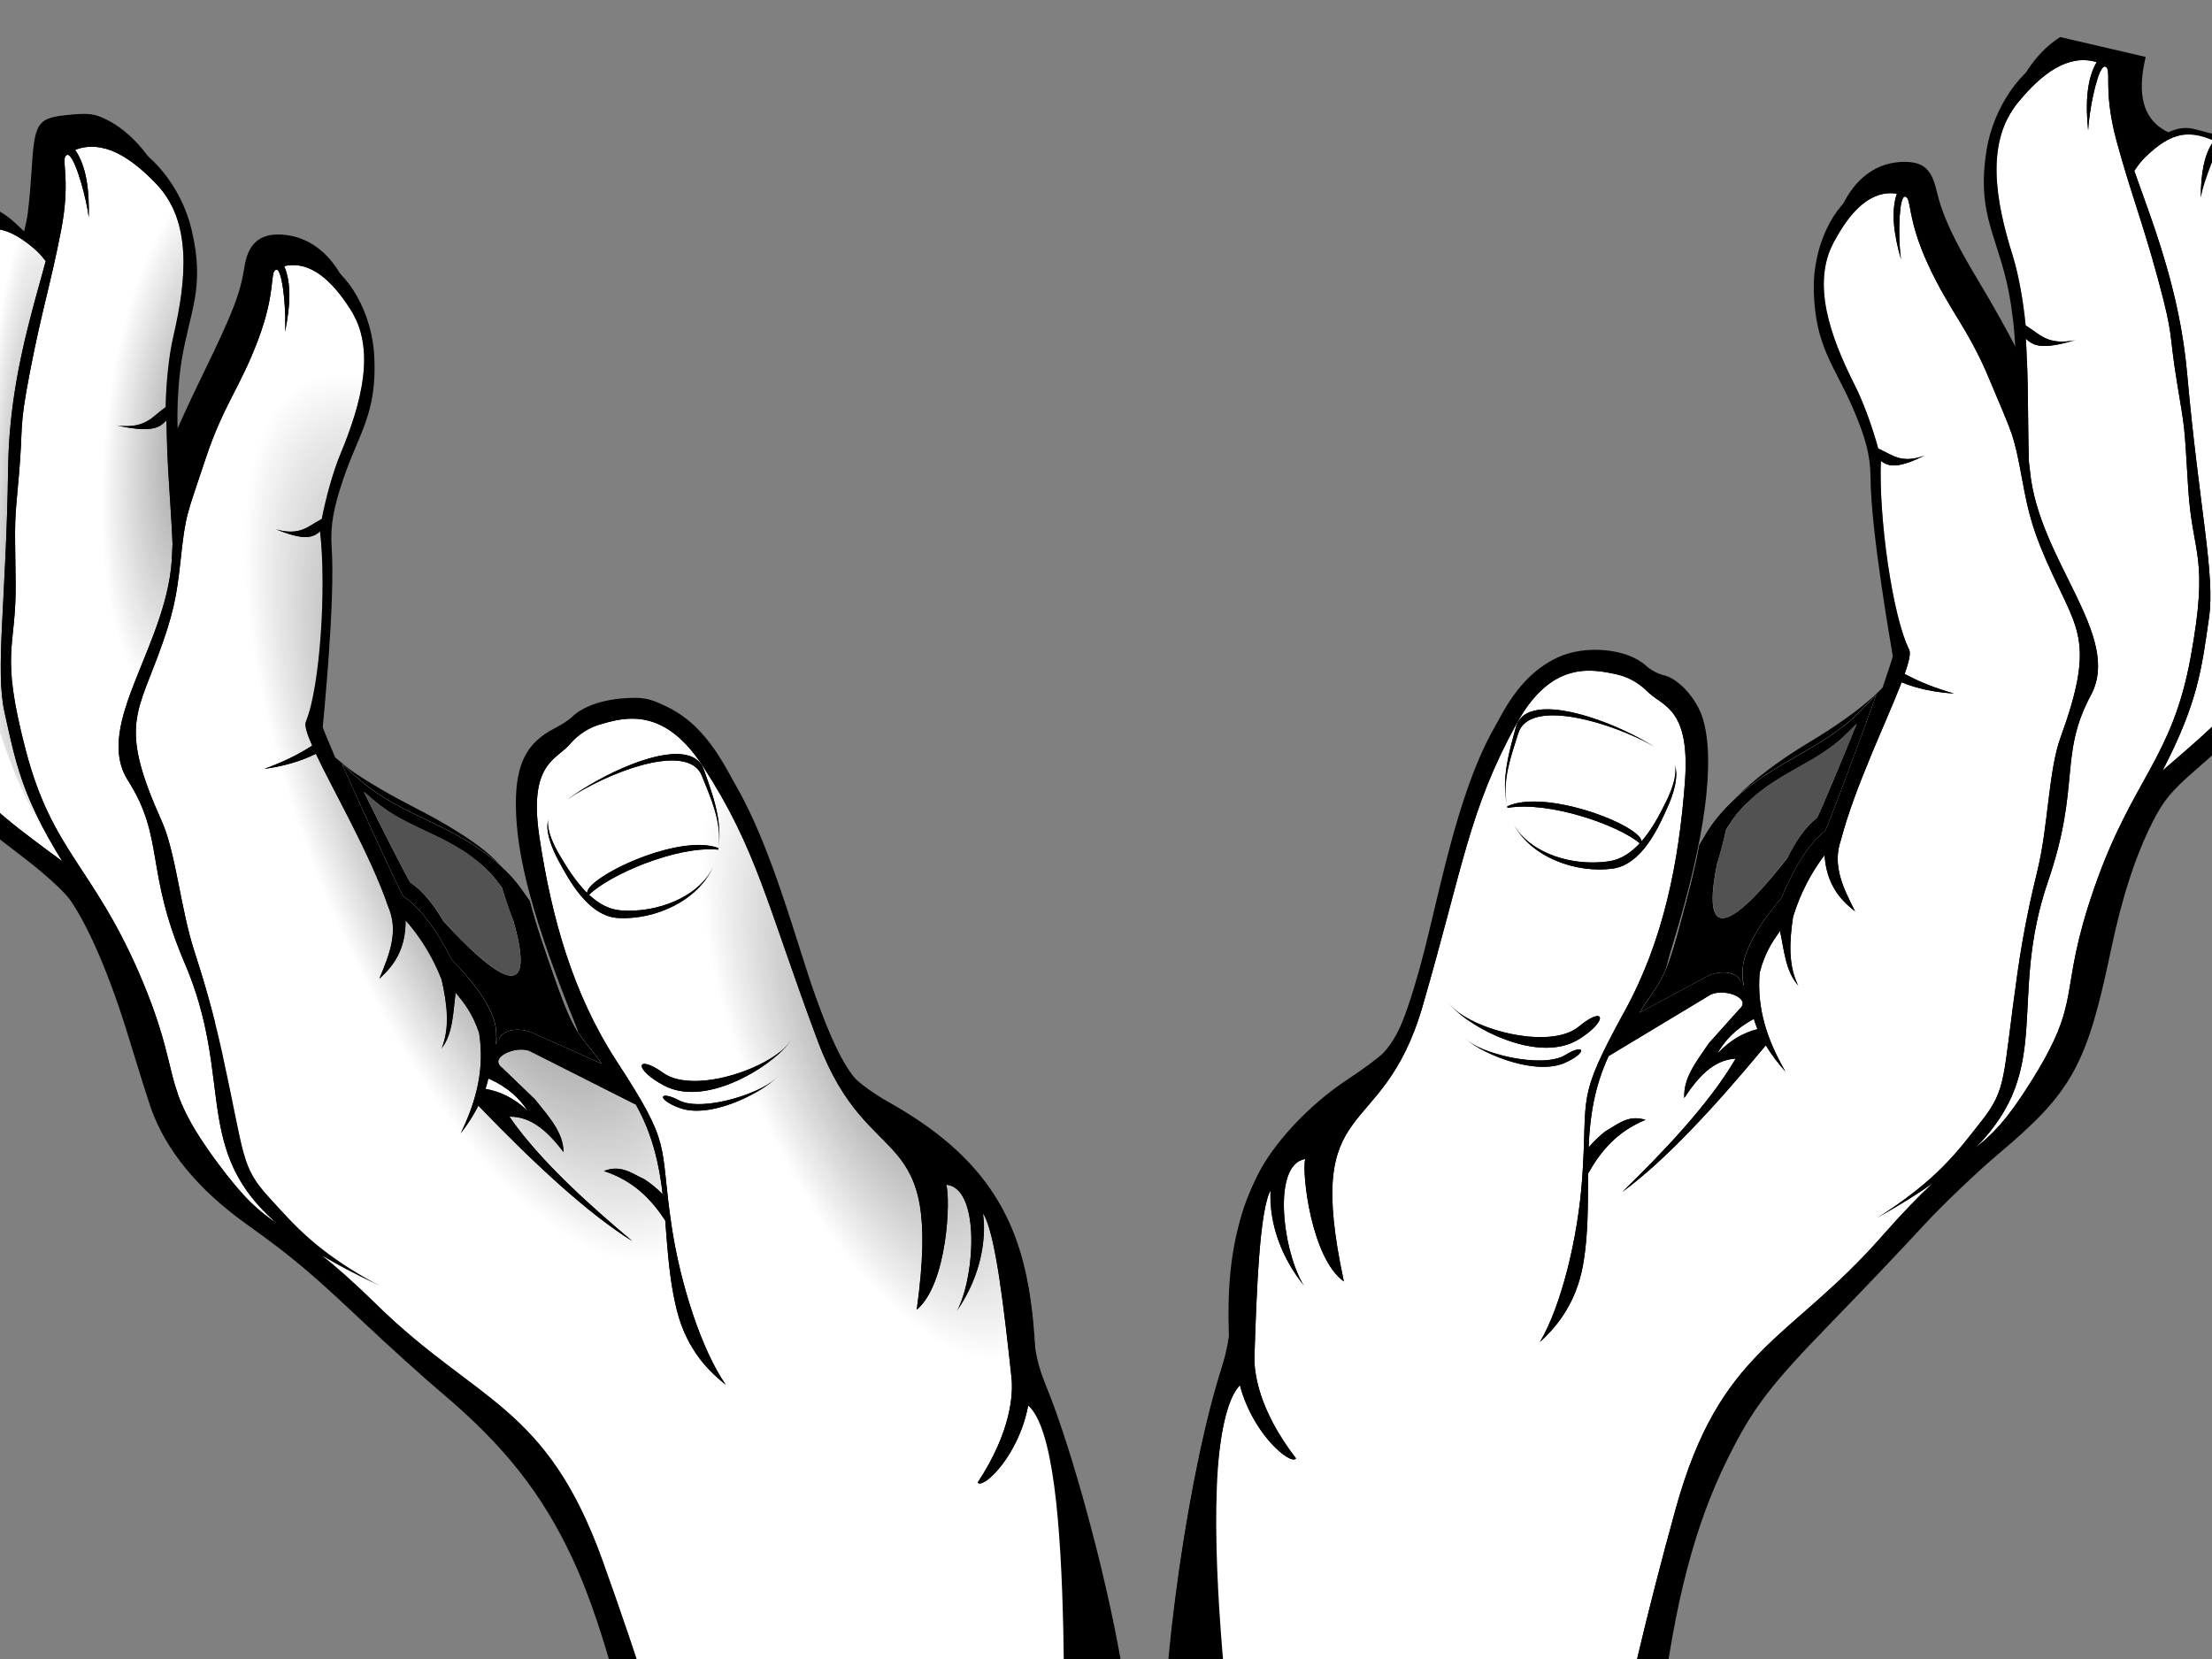 <?xml version="1.0" encoding="UTF-8"?>
<svg viewBox="0 0 640 480" xmlns="http://www.w3.org/2000/svg" xmlns:xlink="http://www.w3.org/1999/xlink">
 <rect x="0" y="0" width="640" height="480" fill="#808080" stroke="none"/>
 <defs>
  <linearGradient id="n" x1="-1.169" x2="-.556" y1="1.214" y2="1.214" gradientTransform="matrix(1.334 0 0 1.334 154.13 -331.6)" xlink:href="#b"/>
  <linearGradient id="o" x1="-7.161" x2="-6.407" y1="2.652" y2="2.652" gradientTransform="matrix(-1.275 -.259 -.259 1.275 -136.47 -442.18)" xlink:href="#b"/>
  <linearGradient id="b">
   <stop stop-opacity=".678" offset="0"/>
   <stop stop-opacity=".329" offset=".57"/>
   <stop stop-opacity="0" offset="1"/>
  </linearGradient>
  <linearGradient id="a">
   <stop stop-color="#1f1f1f" offset="0"/>
   <stop stop-opacity="0" offset="1"/>
  </linearGradient>
  <radialGradient id="w" cx="-212.04" cy="682.97" r="13.625" gradientTransform="matrix(-1.968 -.194 -.556 5.637 19.594 -3763.4)" gradientUnits="userSpaceOnUse" xlink:href="#a"/>
  <radialGradient id="u" cx="-292.55" cy="752.59" r="68.699" gradientTransform="matrix(-.711 .289 .751 1.849 -631.58 -1070.4)" gradientUnits="userSpaceOnUse" xlink:href="#a"/>
  <radialGradient id="v" cx="-410.96" cy="793.06" r="53.832" gradientTransform="matrix(-.681 .3 .718 1.627 -593.27 -862.74)" gradientUnits="userSpaceOnUse" xlink:href="#a"/>
  <radialGradient id="s" cx="-180.59" cy="712.64" r="19.039" gradientTransform="matrix(-.282 .204 -1.344 -1.855 1878.8 1751.4)" gradientUnits="userSpaceOnUse" xlink:href="#a"/>
  <radialGradient id="p" cx="-292.55" cy="752.59" r="68.699" gradientTransform="matrix(-.336 .073 -.189 -.874 1044.8 1008.2)" gradientUnits="userSpaceOnUse" xlink:href="#a"/>
  <radialGradient id="t" cx="-324.67" cy="923.95" r="88.203" gradientTransform="matrix(-.025 .845 -.355 -.01 1261.9 529.58)" gradientUnits="userSpaceOnUse" xlink:href="#a"/>
  <radialGradient id="q" cx="-410.96" cy="793.06" r="53.832" gradientTransform="matrix(-.328 .061 -.145 -.783 1006.6 921.72)" gradientUnits="userSpaceOnUse" xlink:href="#a"/>
  <radialGradient id="x" cx="-180.59" cy="712.64" r="19.039" gradientTransform="matrix(-.776 -.022 -.146 5.112 -27.114 -3490.3)" gradientUnits="userSpaceOnUse" xlink:href="#a"/>
  <radialGradient id="r" cx="-212.04" cy="682.97" r="13.625" gradientTransform="matrix(-.679 .568 -1.627 -1.946 1965 1840.6)" gradientUnits="userSpaceOnUse" xlink:href="#a"/>
 </defs>
 <path d="m311.75 568.16c-1.1-0.262-8.75-2.049-17-3.972-33.656-7.842-64.91-18.712-102.63-35.697l-5.634-2.537-1.701-9.314c-4.582-25.091-11.833-50.009-19.069-65.535-8.811-18.906-19.801-32.842-37.961-48.143-4.95-4.17-15.3-13.518-23-20.771-15.162-14.283-20.4-18.668-33.615-28.135-13.802-9.888-23.135-21.231-27.436-33.348-0.856-2.41-3.815-11.807-6.576-20.882-5.159-16.956-11.335-31.45-16.762-39.338-1.813-2.635-7.854-8.083-14.664-13.223-15.717-11.864-22.745-18.929-24.784-24.913-1.85-5.429-2.743-14.003-5.773-55.455-2.482-33.956-2.213-51.776 1.075-71.071 1.171-6.875 2.221-17.225 2.332-23l0.202-10.5 4.462-2.25c2.454-1.238 5.836-2.25 7.515-2.25 3.51 0 9.833 3.088 13.637 6.659l2.614 2.454 0.74-3.307c0.407-1.819 1.051-8.377 1.431-14.574 0.852-13.893 1.621-14.983 11.192-15.877 5.463-0.51 7.174-0.262 10.745 1.56 5.617 2.865 11.007 8.414 14.531 14.96 6.256 11.618 7.069 22.446 3.123 41.624-1.661 8.073-2.469 15.272-2.468 22 7.4e-4 14.966 1.644 22.004 3.444 14.75 0.375-1.512 4.516-10.625 9.201-20.25 8.59-17.647 10.587-22.849 11.865-30.91 0.968-6.109 4.155-9.096 9.674-9.068 11.552 0.059 20.237 9.851 22.994 25.927 1.567 9.139 0.165 17.682-5.157 31.42-6.12 15.798-7.042 20.618-7.035 36.775 0.004 7.896-0.513 21.16-1.149 29.477-1.136 14.864-1.116 15.217 1.173 20.738 1.28 3.089 2.531 5.413 2.779 5.165 0.248-0.248 2.74 1.551 5.537 3.998 2.797 2.447 11.252 7.612 18.789 11.477 15.748 8.077 24.084 13.977 28.483 20.158 1.766 2.482 4.921 9.913 7.364 17.343 4.735 14.405 10.065 26.793 12.059 28.025 0.973 0.601 1.104 0.323 0.52-1.111-12.39-30.455-17.561-49.503-17.561-64.696-2.75e-4 -11.528 3.148-17.681 11.146-21.782 2.005-1.028 4.277-2.501 5.049-3.273 2.936-2.937 8.526-4.981 14.854-5.434 5.629-0.403 7.37-0.089 12.21 2.201 13.706 6.484 21.827 21.02 37.305 66.771 8.231 24.329 12.46 34.341 17.045 40.354 1.281 1.68 5.83 5.016 10.11 7.413 27.838 15.597 39.831 34.168 41.907 64.894 0.512 7.578 1.349 11.348 3.917 17.638 7.367 18.045 17.048 53.698 21.453 79 6.043 34.719 4.675 67.166-3.544 84-1.988 4.072-4.12 4.985-8.953 3.833zm29.666-32.608l-5.189-30.224 1.021-14c2.455-33.668 8.365-69.121 15.502-93 2.826-9.454 3.359-12.968 3.791-25 0.565-15.732 2.051-22.542 7.233-33.159 4.557-9.336 15.059-20.566 25.923-27.721 4.609-3.035 9.359-6.554 10.555-7.82 5.465-5.781 9.419-16.826 17.636-49.265 10.775-42.536 18.886-58.623 32.861-65.172 7.954-3.727 20.162-2.551 25.542 2.462 1.226 1.142 3.476 2.35 5.001 2.685 4.396 0.965 9.687 6.843 11.423 12.687 3.638 12.251 0.67 34.624-8.579 64.672-1.599 5.194-2.709 9.642-2.467 9.884 1.454 1.454 8.463-19.408 11.675-34.753 0.633-3.025 2.06-7.3 3.171-9.5 3.333-6.602 13.413-15.431 26.797-23.472 15.571-9.355 24.777-17.599 27.148-24.313 1.655-4.686 1.631-5.359-0.747-20.53-1.352-8.627-2.933-21.76-3.515-29.185-1.299-16.592-1.821-18.629-8.452-33-7.507-16.269-8.813-21.364-8.299-32.394 0.805-17.28 9.337-28.606 21.547-28.606 5.474 0 7.842 2.098 9.294 8.234 1.766 7.464 4.935 14.275 12.427 26.71 3.59 5.959 8.267 14.295 10.393 18.525 4.453 8.861 5.159 8.404 5.106-3.301-0.042-9.293-1.751-19.076-5.867-33.592-1.821-6.421-3.098-13.269-3.098-16.614 0-15.541 6.53-29.538 16.827-36.068l24.736 5.75c-5.339 22.338 9.088 24.909 26.502 24.494l10.383 48.085 4.052 104.28-2.397 4.5c-2.619 4.917-10.899 13.487-24.103 24.949-6.93 6.016-9.199 8.742-12.283 14.756-4.983 9.717-8.983 21.954-12.19 37.294-6.96 33.286-11.236 41.074-32.279 58.791-6.58 5.54-16.64 15.161-22.356 21.38-5.716 6.219-17.402 18.512-25.969 27.318-18.229 18.737-23.078 25.11-30.446 40.01-9.411 19.032-15.244 41.388-19.111 73.241-1.804 14.857-1.844 14.997-4.843 16.74-21.844 12.695-52.132 27.049-76.524 36.265-12.879 4.866-43.171 14.894-50.073 16.577l-2.573 0.627-5.189-30.225z"/>
 <path d="m598.95 17.91c-0.123 0.035-0.25 0.099-0.373 0.137-0.162 0.05-0.337 0.085-0.499 0.141-0.078 0.027-0.157 0.038-0.235 0.066-0.077 0.028-0.158 0.037-0.235 0.066-4.835 1.819-9.418 6.059-13.675 11.237-9.431 11.47-6.76 28.032-1.63 44.381 1.742 5.553 3.134 13.443 3.765 20.185 4.015 2.457 6.037 5.802 13.888 4.441-8.634 2.453-11.506 1.755-13.8-0.539 0.77 12.106 0.513 24.821 0.865 35.38 0.001 0.003 0.007 0.025 0.008 0.029-0.003 0.015-0.031 0.09-0.034 0.105 0.001 0.004 0.007 0.026 0.008 0.029 0.123 0.86 0.233 1.711 0.314 2.571 2.435 25.985 26.855 47.812 17.668 64.964-9.386 17.523-2.9 26.114-12.428 53.919-11.848 34.577 2.058 53.876-20.968 77.07 4.876-3.878 8.796-7.683 15.73-18.657 15.912-25.183 7.654-25.033 18.632-56.62 10.97-31.561 22.437-37.026 27.849-66.599 5.437-29.708 0.542-29.198-0.678-48.859-1.22-19.662-0.819-15.921-3.274-30.9-2.454-14.98-0.793-12.496-5.479-29.74-4.687-17.244-7.79-24.533-11.948-39.757-3.638-13.321-1.857-19.378-2.744-21.17-0.016-0.031-0.044-0.08-0.062-0.109-0.018-0.028-0.071-0.075-0.092-0.101-0.01-0.012-0.035-0.039-0.046-0.05-0.011-0.011-0.034-0.04-0.046-0.05-0.012-0.01-0.033-0.041-0.046-0.05-0.025-0.019-0.085-0.047-0.113-0.063-0.007-0.004-0.03-0.017-0.038-0.021-0.007-0.004-0.03-0.018-0.038-0.021-0.023-0.01-0.051-0.034-0.075-0.042-4.88e-4 -0.002-0.006-0.021-0.008-0.029-0.004 0.001-0.055 0.015-0.059 0.017-0.004 0.001-0.025 0.007-0.029 0.008-0.009-0.005-0.037-0.045-0.046-0.05-0.004 0.001-0.055 0.015-0.059 0.017-0.016-0.003-0.051-0.01-0.067-0.013-0.002 9.21e-4 -0.05 0.014-0.059 0.017-0.012 0.011-0.039 0.035-0.05 0.046-0.003 7.9e-4 -0.055 0.016-0.059 0.017-0.004 9.8e-4 -0.025 0.007-0.029 0.008-0.017 0.015-0.056 0.069-0.071 0.084-0.004 0.001-0.025 0.007-0.029 0.008-0.036 0.03-0.101 0.073-0.13 0.1-0.03 0.034-0.067 0.092-0.092 0.121-1.856 2.183-3.928 12.7-4.174 18.087-0.806-7.95-0.396-14.84 2.467-19.759-2.605-0.794-5.17-0.757-7.677-0.05zm-55.55 38.571c-5.106 1.717-9.289 6.975-12.787 13.488-6.439 11.991-1.277 27.043 6.056 41.546 2.491 4.926 5.064 12.073 6.768 18.261 4.018 1.741 6.469 4.524 13.343 2.061-7.427 3.598-10.131 3.358-12.584 1.525-0.665 16.09 3.288 44.68 8.203 54.652 0.004 0.008 0.004 0.021 0.008 0.029 0.463 1.053-0.125 3.496-1.337 6.932 4.334 2.389 9.077 4.194 14.302 5.685-5.52-0.351-10.58-1.367-15.198-3.248-4.369 11.367-13.551 30.378-17.529 45.606-2.623 7.436 0.728 14.024 4.081 20.634-4.596-3.501-8.267-8.054-8.83-16.254-3.806 5.062-6.974 10.882-9.121 17.837-1.088 7.122-1.377 13.845 1.235 19.411-3.427-4.11-3.84-9.897-5.016-15.304-2.203 3.138-4.365 6.274-5.871 12.075-0.84 10.235 1.996 19.165 7.334 28.456-2.17-2.42-4.013-4.864-5.548-7.428-15.358 18.53-29.554 33.65-41.497 42.363 10.854-10.591 24.853-24.936 32.769-38.507-6.568 0.349-11.062 5.575-14.869 11.384-0.278-5.676 3.166-10.134 7.139-15.884l8.815-9.834c0.22-0.182 0.421-0.41 0.559-0.601 0.097-0.14 0.193-0.315 0.253-0.451 0.007-0.014 0.027-0.049 0.042-0.075 0.004-0.006 0.039-0.069 0.042-0.075-0.002-0.004-0.007-0.026-0.008-0.029-0.001-0.004-0.007-0.025-0.008-0.029 0.026-0.097 0.047-0.231 0.064-0.335 0.003-0.016 0.01-0.051 0.013-0.067-9.77e-4 -0.003-0.015-0.055-0.017-0.059-9.77e-4 -0.003-0.007-0.026-0.008-0.029-0.001-0.039 0.021-0.124 0.017-0.163-0.008-0.036-0.04-0.141-0.05-0.176-0.001-0.004-0.007-0.026-0.008-0.029-9.77e-4 -0.004-0.007-0.026-0.008-0.029-0.016-0.026-0.076-0.076-0.092-0.101-9.77e-4 -0.004-0.016-0.055-0.017-0.059-0.954-1.988-5.885-3.274-9.027-1.917l-29.583 17.816c-4.196 9.001-5.427 17.719-5.8 26.463 1.494-1.788 3.146-3.355 4.959-4.756 1.536-0.831 2.994-1.92 4.563-2.681 0.162-0.079 0.309-0.157 0.474-0.229 1.872-0.816 3.91-1.133 6.46-0.335-8.327 3.432-13.012 9.135-16.607 15.548-0.009 0.017-0.012 0.021-0.021 0.038-0.053 8.529 0.141 17.142-1.382 26.071-2.106 12.348-8.767 19.134-12.527 22.598 6.167-10.442 10.976-29.973 12.218-47.147 1.78-24.631-2.086-22.424 12.294-48.562 11.157-20.28 15.678-42.762 17.438-66.353 1.561-20.94-6.139-21.813-10.394-25.724-2.474-2.287-4.622-4.015-9.004-5.312-7.885-1.789-19.386-3.906-29.328 14.23-13.801 25.174-15.292 40.819-27.145 81.664-11.853 40.844-34.731 24.331-22.818 79.714-9.465-6.795-12.16-31.343-11.175-35.447-9.447 1.533-6.673 25.597-0.904 35.848-5.661-7.262-9.62-16.724-9.152-26.708-3.126 5.828-4.028 28.736-4.652 47.925-0.147 4.536 1.114 15.38 12.048 29.564-0.008 0.008-0.032 0.03-0.05 0.046-0.017 0.016-0.06 0.074-0.071 0.083-0.011 0.011-0.068 0.044-0.08 0.054-0.009 0.003-0.027 0.008-0.029 0.008-0.012 0.011-0.069 0.044-0.08 0.054-0.004 0.001-0.024 0.007-0.029 0.008-0.022 0.006-0.072 0.021-0.088 0.025-0.004 0.001-0.021 0.006-0.029 0.008-0.004 0.001-0.026 0.007-0.029 0.008-0.016-0.003-0.08-0.001-0.096-0.005-0.004 9.77e-4 -0.025 0.007-0.029 0.008-2.814 0.125-12.255-8.573-15.628-21.492-13.338 14.038-5.671 110.28-5.22 161.04 40.195-11.348 77.866-27.263 112.64-47.017 4.3-22.138 10.198-47.586 18.657-78.191 12.869-46.565 32.938-48.451 59.683-78.908 5.998-6.83 10.714-11.631 14.576-15.228-4.88e-4 -0.001-0.006-0.021-0.008-0.029-4.024 2.841-8.69 5.726-14.023 8.77 16.019-10.458 21.64-18.436 28.084-26.608 7.729-9.803 6.206-12.151 10.61-43.083 1.782-12.52 3.923-22.118 5.815-29.887 3.049-12.516 3.179-28.775 6.588-38.148 9.812-26.982 5.307-30.908-2.241-47.215-5.653-12.215-6.942-17.341-8.802-27.377-2.558-13.802-2.605-12.582-9.458-29.028-6.299-15.115-11.471-19.683-17.75-33.275-5.838-12.636-4.899-18.489-6.312-19.562-0.037-0.025-0.111-0.065-0.15-0.084-0.02-0.012-0.083-0.023-0.105-0.034-0.016-0.003-0.09-0.032-0.105-0.034-0.016-0.003-0.051-0.01-0.067-0.013-0.003 0.005-0.047 0.04-0.05 0.046-0.008 0.002-0.025 0.007-0.029 0.008-0.009-0.005-0.029-0.016-0.038-0.021-0.004 0.001-0.055 0.016-0.059 0.017-0.012 0.011-0.038 0.035-0.05 0.046-0.004 0.001-0.055 0.015-0.059 0.017-0.003 0.001-0.026 0.007-0.029 0.008-0.003 0.006-0.01 0.062-0.013 0.067-0.003 0.005-0.048 0.041-0.05 0.046-0.012 0.01-0.039 0.035-0.05 0.046-0.012 0.011-0.06 0.073-0.071 0.084-1.376 2.076-1.395 12.749-0.648 17.789-2.124-7.402-2.91-13.943-1.177-18.984-1.914-0.293-3.712-0.121-5.414 0.451zm85.846-16.943c-2.597 0.906-5.389 2.83-8.626 6.013-1.061 1.043-1.992 2.224-2.837 3.524l-0.269 0.393c5.263 14.913 13.128 34.444 15.278 58.514 3.472 38.874 8.152 58.204 6.342 70.725-2.11 14.597-3.126 24.41-13.422 44.225 11.04-9.531 21.493-18.294 24.286-25.03 4.288-10.343 0.053-16.039 2.205-51.32 1.012-16.594 0.663-13.432-0.116-26.218-0.779-12.787 0.437-10.58-2.023-25.458-2.46-14.879-4.452-21.277-6.64-34.415-2.071-12.429 0.427-17.209-0.715-18.354-0.005-0.004-0.033-0.017-0.038-0.021-0.015-0.013-0.03-0.039-0.046-0.05-0.034-0.023-0.111-0.066-0.15-0.084-0.005-0.003-0.032-0.018-0.038-0.021-0.004 0.001-0.055 0.015-0.059 0.017-0.004 0.001-0.025 0.007-0.029 0.008-0.005-0.003-0.032-0.018-0.038-0.021-0.004 0.001-0.054 0.015-0.059 0.017-0.004 0.001-0.026 0.007-0.029 0.008-0.002 7.9e-4 -0.02 0.006-0.029 0.008-0.004 0.001-0.054 0.015-0.059 0.017-0.004 0.001-0.026 0.007-0.029 0.008-0.003 8.51e-4 -0.026 0.007-0.029 0.008-0.003 0.005-0.047 0.04-0.05 0.046-0.008 0.002-0.026 0.007-0.029 0.008-0.002 7.32e-4 -4.511 10.346-5.227 15.028-0.003-6.772 0.954-12.529 3.787-16.427-3.878-1.627-7.3-2.446-11.077-1.212-0.083 0.027-0.151 0.037-0.235 0.066zm-186.75 166.48c0.038-0.018 0.079-0.017 0.117-0.033 0.005-0.002 0.025-0.007 0.029-0.008 0.014-0.003 0.044-0.013 0.059-0.017 0.005-0.002 0.024-0.006 0.029-0.008 0.032-0.01 0.084-0.024 0.117-0.033 0.003-9.77e-4 0.021-0.006 0.029-0.008 0.138-0.049 0.296-0.08 0.44-0.124 7.682-2.352 22.371 3.033 32.022 8.443-12.328-6.14-33.067-11.686-36.053-2.08-1.518 4.884-3.686 10.53-3.791 16.301-0.232-6.408 1.646-12.639 3.06-17.995 0.494-1.872 1.61-3.188 3.17-4.029 0.246-0.133 0.507-0.284 0.772-0.408zm-7.011 23.068c0.001-0.009 0.028 6.71e-4 0.029-0.008-0.003 0.018-0.02 0.02-0.021 0.038 3.97e-4 -0.005-0.009-0.025-0.008-0.029zm107.43-28.226c-1.644 1.772-3.345 3.588-5.162 5.383-10.765 10.636-24.429 14.084-36.251 25.271-6.324 5.984-7.627 9.332-9.884 12.891-0.002 0.004-0.005 0.053-0.013 0.067-1.248 7.049-3.264 14.436-5.631 23.248-4.76 17.724-6.013 16.044-11.582 25.276l19.764-10.644c3.752-1.712 8.014-1.16 9.256 1.156l1.062 1.632c-0.206-1.581-0.328-2.86-0.27-4.547 0.297-8.644 11.144-20.656 11.144-20.656 3.426-8.196 7.412-15.264 12.672-19.504 1.009-1.661 10.373-26.961 14.893-39.574zm-105.68 31.944c0.002-9.77e-4 0.028-0.007 0.029-0.008 0.013-0.004 0.045-0.013 0.059-0.017 0.004-0.001 0.025-0.007 0.029-0.008 0.029-0.009 0.062-0.018 0.088-0.025 0.047-0.012 0.132-0.036 0.176-0.05 11.03-3.357 32.938 4.687 36.841 9.585 0.003 0.004 0.005 0.025 0.008 0.029 0.019 0.027 0.038 0.057 0.054 0.08 0.192 0.282 0.318 0.631 0.436 0.985 0.002-9.77e-4 0.056-0.016 0.059-0.017 3.172-3.657 5.484-8.26 7.121-11.572 1.263-2.555 2.942-6.677 2.61-9.603 0.818 3.186-0.794 7.984-2.083 10.911-2.794 6.344-7.591 17.122-16.164 18.241-9.326 1.218-20.635-2.314-26.558-9.953-0.047-0.061-0.099-0.119-0.146-0.18 0.053 0.063 0.092 0.119 0.146 0.18 5.742 6.547 16.607 9.187 25.636 7.807 3.505-0.536 6.422-2.56 8.858-5.191-6.062-5.193-26.184-12.331-38.266-10.259-0.033-0.142-0.065-0.306-0.095-0.448 0.325-0.147 0.673-0.293 1.023-0.415 0.011-0.004 0.044-0.013 0.059-0.017 0.003-9.16e-4 0.026-0.007 0.029-0.008 0.003-0.002 0.027-0.006 0.029-0.008 0.003-0.003 0.018-0.035 0.021-0.038zm-15.491 60.009c8.144 6.217 27.528 10.467 35.096 4.187 2.546-2.112 4.377-2.992 5.322-3.022 0.032-3.05e-4 0.095-0.005 0.126-0.004 0.016 0.003 0.081 0.001 0.096 0.005 0.009-0.002 0.027-0.008 0.029-0.008 0.013 0.003 0.081 0.029 0.105 0.034 0.009 0.005 0.029 0.016 0.038 0.021 0.009 0.005 0.029 0.016 0.038 0.021 0.007 0.004 0.069 0.038 0.075 0.042 0.01 0.006 0.031 0.017 0.038 0.021 0.016 0.017 0.043 0.068 0.054 0.08 0.011 0.011 0.065 0.03 0.075 0.042 9.46e-4 0.004 0.016 0.055 0.017 0.059 0.001 0.004 0.007 0.026 0.008 0.029 0.002 0.008 0.007 0.026 0.008 0.029 0.002 0.007 0.015 0.051 0.017 0.059 0.004 0.014 0.013 0.045 0.017 0.059 0.001 0.004 0.016 0.055 0.017 0.059-0.003 0.016-0.039 0.059-0.042 0.075 0.004 0.013 0.021 0.074 0.025 0.088-0.004 0.023-0.002 0.081-0.005 0.096-0.219 1.18-2.167 3.494-6.144 5.945-10.638 6.558-27.844-1.641-35.008-7.917zm5.514 10.002c6.941 3.442 20.334 5.713 25.607 2.432 2.092-1.302 3.604-1.728 4.263-1.615 0.015 0.002 0.052 0.01 0.067 0.013 0.002 8.54e-4 0.033 0.019 0.038 0.021 0.004 0.003 0.036 0.02 0.038 0.021 0.009 0.005 0.032 0.018 0.038 0.021 0.011 0.012 0.044 0.068 0.054 0.08 0.011 0.011 0.065 0.03 0.075 0.042 0.006 0.02 0.021 0.074 0.025 0.088 0.001 0.004 0.007 0.026 0.008 0.029-0.007 0.049-0.03 0.164-0.038 0.201-0.203 0.703-1.663 2.003-4.574 3.317-7.415 3.348-19.409-0.944-25.6-4.65zm80.149-7.957c-0.006 0.01-0.019 0.033-0.021 0.038-0.008 0.002-0.024 0.007-0.029 0.008-0.022 0.006-0.073 0.021-0.088 0.025-0.043 0.01-0.111 0.028-0.147 0.041-0.004 9.77e-4 -0.054 0.016-0.059 0.017-0.002 0.005-0.018 0.032-0.021 0.038-5.126 2.849-8.156 6.235-10.167 9.867 3.98-4.269 7.836-6.136 11.602-7.137-0.404-0.956-0.698-1.928-1.012-2.913-0.004 8.54e-4 -0.055 0.016-0.059 0.017z" fill="#fff" stroke-linecap="round" stroke-linejoin="round" stroke-width="10"/>
 <g fill-rule="evenodd">
  <path d="m542.93 200.86c-1.644 1.772-3.34 3.59-5.157 5.385-10.765 10.636-24.442 14.09-36.263 25.276-6.324 5.984-7.628 9.33-9.885 12.888-0.003 0.006-0.026 0.044-0.028 0.05-1.248 7.049-3.239 14.446-5.606 23.259-4.76 17.724-6.016 16.052-11.584 25.284l19.77-10.65c3.752-1.712 7.999-1.164 9.241 1.153l1.043 2.199c-0.228-1.657-0.323-3.351-0.263-5.123 0.297-8.644 11.161-20.643 11.161-20.643 3.426-8.196 7.406-15.265 12.666-19.505 1.009-1.661 10.384-26.961 14.904-39.574zm-5.742 8.55c-3.468 8.595-10.616 25.805-11.467 27.195-3.446 2.664-6.199 6.814-8.618 11.686-0.002 0.003-0.026 0.047-0.028 0.05-0.006 0.005-0.034 0.005-0.039 0.011-0.002 0.003 0.013 0.036 0.011 0.039-13.328 16.958-25.532 27.624-20.266 1.705-0.002-0.003-0.01-0.036-0.011-0.039 0.057-0.189 0.125-0.37 0.181-0.558 4.27e-4 -0.004-0.011-0.035-0.011-0.039 0-0.008-0.011-0.032-0.011-0.039 4.27e-4 -0.004 0.038-0.008 0.039-0.011 0.036-0.122 0.072-0.248 0.107-0.368 0.945-3.191 1.738-6.171 2.353-9.031 1.691-2.463 2.708-4.732 7.369-8.925 8.713-7.837 18.644-10.498 26.587-17.94 1.341-1.256 2.589-2.499 3.805-3.736z"/>
  <path d="m537.18 209.43c-1.216 1.237-2.477 2.466-3.817 3.722-7.942 7.442-17.856 10.081-26.568 17.918-4.661 4.192-5.66 6.494-7.351 8.957-0.615 2.859-1.436 5.838-2.38 9.029-0.036 0.121-0.078 0.235-0.115 0.357-0.006 0.029 6.1e-5 0.062-0.006 0.091-0.056 0.188-0.107 0.365-0.164 0.554-0.002 0.011 0.018 0.027 0.016 0.037-5.265 25.919 6.906 15.245 20.234-1.712 0.013-0.026 0.047-0.043 0.059-0.069 2.42-4.872 5.18-9.035 8.625-11.699 0.758-1.149 7.971-18.524 11.467-27.186z" fill="url(#n)"/>
  <path d="m451.15 193.22c-0.394 0.115-0.771 0.258-1.157 0.39-24.602 8.413-31.89 60.326-39.263 86.635-9.481 33.83-13.579 27.164-30.125 40.357-24.192 19.289-26.043 45.814-24.918 68.907-9.802 24.806-19.149 85.795-19.085 117.29l9.782 56.993c2.355-0.629 4.724-1.301 7.077-1.965 3.814-1.076 7.608-2.179 11.376-3.337-4.832-17.546-22.547-140.4-6.097-157.72 3.62 13.866 14.209 22.876 16.119 21.322 0.037-0.033 0.092-0.088 0.122-0.129-10.934-14.184-12.158-25.007-12.01-29.543 0.633-19.491 1.472-42.766 4.719-48.134-0.548 10.465 3.608 20.412 9.688 27.824-6.163-9.588-9.536-35.181 0.233-36.766-0.985 4.104 1.76 28.606 11.225 35.401-11.913-55.383 10.915-38.824 22.768-79.668s13.344-56.49 27.145-81.664c11.92-21.743 26.074-14.342 33.57-13.337-8.291-4.37-15.252-4.589-21.168-2.861z"/>
  <path d="m445.56 388.28c6.167-10.442 10.959-29.988 12.2-47.162 1.781-24.631-2.089-22.396 12.29-48.534 11.157-20.28 15.7-42.793 17.46-66.384 1.759-23.591-8.269-21.683-11.849-27.38 6.485 1.482 12.978 7.317 14.012 17.462 1.916 18.8-1.958 33.015-8.004 54.739-6.047 21.724-6.807 16.764-14.757 31.557-11.544 21.482-5.125 41.329-8.838 63.096-2.106 12.349-8.753 19.144-12.514 22.608z"/>
  <path d="m418.92 289.77c3.601 5.979 25.301 18.668 37.826 10.947 8.701-5.364 7.685-10.025 0.107-3.737-8.729 7.244-33.135 0.412-37.933-7.21z"/>
  <path d="m423.69 300.16c2.893 3.594 19.792 11.542 29.201 7.294 6.537-2.951 5.653-5.712-0.003-2.192-6.516 4.055-25.351-0.516-29.198-5.102z"/>
  <path d="m436.09 233.3c0.03 0.142 0.065 0.302 0.098 0.444 12.129-2.08 32.316 5.086 38.291 10.284 0.186-0.2 0.353-0.414 0.533-0.621-0.001-0.003-0.014-0.035-0.016-0.038-0.135-0.405-0.303-0.786-0.548-1.093-4.093-5.136-27.972-13.693-38.359-8.976z"/>
  <path d="m441.74 206.45c-1.56 0.842-2.668 2.149-3.163 4.02-1.763 6.68-4.35 14.658-2.534 22.725-1.495-7.391 1.31-14.819 3.243-21.038 3.28-10.551 27.977-2.769 39.419 3.943-9.853-6.359-29.124-13.882-36.966-9.65zm-3.784 32.03c5.052 9.668 18.067 14.213 28.517 12.849 8.573-1.119 13.406-11.891 16.2-18.236 1.399-3.177 3.226-8.594 1.865-11.724 0.825 2.927-1.028 7.601-2.417 10.412-2.951 5.971-8.05 16.112-16.547 17.411-10.248 1.566-22.806-2.095-27.619-10.712z"/>
  <path d="m594.68 15.443c-0.446 0.152-0.892 0.341-1.337 0.536-8.592 3.754-16.548 15.081-18.546 27.305-2.84 17.376 2.279 23.653 5.671 37.824 2.15 8.984 3.593 23.475 1.957 30.164-0.308 1.26-0.61 2.472-0.895 3.673 2.615 6.186 4.634 12.57 5.51 18.964-0.377-10.656-0.106-23.614-0.888-35.912 2.345 2.345 5.331 3.047 14.424 0.394-8.325 1.625-10.393-1.752-14.504-4.267-0.631-6.742-1.993-14.641-3.735-20.194-5.129-16.348-7.83-32.902 1.601-44.372 6.83-8.306 14.565-14.047 22.702-11.568-2.863 4.919-3.281 11.78-2.475 19.73 0.246-5.387 2.288-15.896 4.144-18.079 0.025-0.029 0.071-0.057 0.101-0.092 0.005-0.005 0.017-0.034 0.021-0.038 0.004-0.004 0.024-0.004 0.029-0.008 0.035-0.027 0.076-0.073 0.101-0.092 0.003-0.002 0.026-0.005 0.029-0.008 0.025-0.023 0.053-0.073 0.071-0.083 0.004-0.002 0.023-0.005 0.029-0.008 0.015-0.006 0.05-0.013 0.059-0.017 0.012-0.005 0.039-0.008 0.059-0.017 0.002-5.4e-4 0.026-0.007 0.029-0.008 0.003-0.001 0.027-0.008 0.029-0.008 0.02 0.001 0.051 0.012 0.067 0.013 0.025-2.4e-4 0.072 0.001 0.096 0.005 0.003 6.1e-4 0.026-0.009 0.029-0.008 0.008 1.2e-4 0.021-0.008 0.029-0.008 0.008 5.4e-4 0.032 0.019 0.038 0.021 0.032 0.011 0.075 0.02 0.104 0.034 0.007 0.004 0.03 0.017 0.038 0.021 0.028 0.016 0.087 0.045 0.113 0.063 0.025 0.019 0.06 0.05 0.083 0.071 0.011 0.011 0.035 0.039 0.046 0.05 0.043 0.048 0.111 0.122 0.146 0.18 0.974 1.702-0.889 7.75 2.798 21.25 4.158 15.224 7.24 22.551 11.927 39.795 4.687 17.244 3.017 14.731 5.471 29.71 2.454 14.98 2.054 11.239 3.274 30.9 1.22 19.662 6.145 19.143 0.708 48.851-5.413 29.573-16.88 35.039-27.849 66.599-10.979 31.587-2.721 31.437-18.632 56.62-6.934 10.974-10.92 14.766-15.796 18.644-0.024 0.022-0.048 0.062-0.071 0.083-0.047 0.037-0.083 0.063-0.13 0.1-3.266 3.262-7.281 6.648-12.185 10.12-0.043 0.031-0.086 0.069-0.13 0.1-3.862 3.597-8.548 8.389-14.546 15.22-26.745 30.456-46.814 32.343-59.683 78.908-8.456 30.595-14.331 56.052-18.627 78.183 2.96-1.682 5.898-3.379 8.816-5.116 2.601-24.262 5.94-50.8 14.459-73.429 10.565-28.063 24.499-42.21 32.642-49.617 21.756-19.791 27.368-33.002 52.444-52.831 37.821-29.905 19.912-56.516 45.197-100.06 15.959-27.482 16.936-38.002 19.398-55.031 1.81-12.521-2.879-31.88-6.351-70.754-3.219-36.047-19.228-61.928-20.169-77.305-0.803-13.122 0.437-15.643-13.147-15.954-1.585-0.036-3.197 0.208-4.791 0.75v1e-5z"/>
  <path d="m627.02 38.436c-3.52 1.755-6.974 5.027-9.797 9.015 0.187 0.536 0.356 1.073 0.549 1.622 0.845-1.3 1.778-2.489 2.839-3.531 8.069-7.934 13.311-7.626 19.93-4.849-2.848 3.916-3.795 9.686-3.783 16.501 0.661-4.628 3.447-13.91 5.205-15.113 0.015-0.01 0.06-0.023 0.075-0.031 0.015-0.008 0.06-0.025 0.075-0.032 0.007-0.003 0.03-0.013 0.038-0.016 0.007-0.002 0.03-0.014 0.037-0.016 0.014-0.004 0.061-0.029 0.075-0.032 0.021-0.002 0.07 0.005 0.091 0.006 0.021 0.003 0.071-6.1e-5 0.091 0.006 0.013 0.005 0.04 0.016 0.053 0.022 0.039 0.018 0.088 0.058 0.122 0.081 1.353 0.998-1.308 5.68 0.812 18.407 2.189 13.138 4.168 19.568 6.628 34.446 2.46 14.879 1.266 12.646 2.045 25.432 0.779 12.787 1.129 9.604 0.117 26.199-2.152 35.281 2.094 41.001-2.194 51.345-2.792 6.736-13.244 15.5-24.284 25.03-1.66 3.197-3.582 6.631-5.77 10.41 3.584-3.47 7.139-6.598 10.638-9.324 6.761-5.268 18.198-16.593 20.879-21.482 5.708-10.41 2.369-25.453 3.27-84.044 0.47-30.539-10.095-53.693-10.302-66.693-0.211-13.243 1.387-11.559-9.655-14.469-2.477-0.653-5.144-0.205-7.783 1.11z"/>
  <path d="m538.24 55.067c-7.79 3.891-13.78 16.428-13.46 28.951 0.422 16.57 6.057 21.719 11.476 34.437 3.436 8.063 4.904 13.22 4.942 19.627 0.093 15.89 6.145 49.754 6.438 51.73 0.002 0.004 0.014 0.034 0.016 0.037-0.395 2.131-16.408 48.3-17.635 50.292-5.327 4.456-9.356 12.036-12.838 20.881 0 0-11 12.741-11.32 22.184-0.066 1.936 0.022 3.81 0.249 5.63l-1.04-2.474c-1.25-2.576-5.543-3.287-9.34-1.544l-27.042 14.588c-0.548 0.95-1.125 1.988-1.758 3.165-0.532 0.99-1.031 1.98-1.489 2.964l29.568-17.812c3.142-1.356 8.105-0.062 9.059 1.927 0.022 0.048 0.056 0.13 0.079 0.187 0.003 0.009 0.013 0.029 0.016 0.037 0.008 0.038 0.02 0.127 0.026 0.166 0.008 0.044 0.022 0.121 0.026 0.166 0.01 0.156-0.009 0.346-0.052 0.507-0.004 0.013-0.018 0.041-0.022 0.053-0.127 0.382-0.393 0.813-0.863 1.201l-8.794 9.829c-3.973 5.75-7.448 10.219-7.17 15.895 3.807-5.809 8.308-11.066 14.876-11.415-7.916 13.571-21.902 27.97-32.756 38.562 11.942-8.713 26.108-23.87 41.466-42.4 1.575 2.631 3.483 5.167 5.73 7.649-5.419-9.371-8.348-18.337-7.501-28.653 1.506-5.801 3.696-8.959 5.899-12.097 1.222 5.621 1.494 11.772 5.315 15.897-2.887-5.663-2.65-12.655-1.527-20.003 2.147-6.955 5.278-12.785 9.085-17.847 0.563 8.201 4.23 12.772 8.826 16.274-3.354-6.61-6.714-13.21-4.091-20.646 3.978-15.228 13.212-34.226 17.581-45.593 4.618 1.881 9.649 2.889 15.17 3.24-5.225-1.491-9.964-3.291-14.298-5.68 1.232-3.49 1.803-5.961 1.298-6.986-4.915-9.972-8.845-38.525-8.18-54.615 2.47 1.846 5.192 2.072 12.736-1.604-6.999 2.566-9.452-0.245-13.502-2-1.704-6.188-4.255-13.325-6.746-18.251-7.334-14.503-12.526-29.564-6.087-41.555 4.663-8.684 10.577-15.102 18.231-13.928-1.733 5.041-0.948 11.558 1.177 18.96-0.747-5.04-0.734-15.707 0.642-17.783 0.01-0.012 0.049-0.057 0.059-0.069 0.013-0.016 0.046-0.055 0.059-0.069 0.013-0.013 0.042-0.054 0.059-0.069 0.008-0.007 0.031-0.01 0.037-0.016 0.003-0.001 0.034-0.014 0.037-0.016 0.01-0.013 0.049-0.057 0.059-0.069 0.007-0.003 0.03-0.013 0.038-0.016 0.01 0.004 0.044 0.017 0.053 0.022 0.003-0.001 0.034-0.014 0.037-0.016 0.003-0.001 0.034-0.014 0.037-0.016 0.016 5.49e-4 0.075 0.004 0.091 0.006 1.963 0.393 0.371 6.111 6.65 19.703s11.487 18.17 17.786 33.285c6.854 16.447 6.905 15.217 9.464 29.019 1.86 10.036 3.117 15.155 8.77 27.37 7.548 16.307 12.063 20.244 2.251 47.226-3.408 9.373-3.544 25.635-6.593 38.151-1.892 7.769-4.064 17.332-5.847 29.852-4.403 30.933-2.872 33.297-10.6 43.1-6.701 8.499-12.54 16.729-30.081 27.82 61.112-34.123 34.437-53.35 49.533-97.404 9.528-27.806 3.02-36.394 12.406-53.917 9.187-17.152-15.2-38.949-17.635-64.934-2.579-27.522-27.575-55.05-31.078-69.209-2.991-12.09-2.197-14.593-14.328-12.99-1.147 0.152-2.29 0.467-3.382 0.98-0.093 0.044-0.208 0.08-0.3 0.126zm-31.209 239.95c0.125-0.069 0.285-0.105 0.412-0.173 0.314 0.985 0.644 1.956 1.048 2.912-3.796 1.009-7.689 2.872-11.702 7.213 2.01-3.674 5.066-7.074 10.242-9.952zm-37.868 29.55c-1.569 0.761-3.032 1.839-4.568 2.67-1.822 1.408-3.499 2.994-4.999 4.793 0.003 0.004 0.014 0.034 0.016 0.037-0.106 2.505-0.133 5.005-0.148 7.518 3.599-6.433 8.298-12.159 16.646-15.6-2.55-0.798-4.587-0.439-6.459 0.377-0.165 0.072-0.325 0.126-0.487 0.205z"/>
 </g>
 <g stroke-linecap="round" stroke-linejoin="round">
  <path d="m533.58 65.028c-1.042 1.52-2.022 3.187-2.96 4.934-6.439 11.991-1.268 27.055 6.065 41.558 2.491 4.926 5.051 12.061 6.756 18.249 4.018 1.741 6.47 4.529 13.344 2.066-7.427 3.598-10.132 3.357-12.585 1.523-0.665 16.09 3.281 44.675 8.196 54.647 0.505 1.025-0.098 3.477-1.33 6.967 4.334 2.389 9.096 4.186 14.321 5.677-5.52-0.351-10.577-1.352-15.195-3.233-4.369 11.367-13.576 30.376-17.554 45.604-2.623 7.436 0.741 14.038 4.095 20.648-4.596-3.501-8.255-8.072-8.818-16.273-3.806 5.062-6.978 10.874-9.124 17.829-1.105 7.234-1.364 14.108 1.383 19.723-3.617-4.121-3.968-10.1-5.167-15.613-2.203 3.138-4.377 6.296-5.882 12.097-0.84 10.235 2.01 19.143 7.348 28.435-2.17-2.42-4.027-4.867-5.562-7.431-15.358 18.53-29.549 33.674-41.492 42.386 10.854-10.591 24.86-24.961 32.776-38.532-6.568 0.349-11.067 5.572-14.874 11.381-0.278-5.676 3.167-10.124 7.14-15.875l8.802-9.836c0.22-0.182 0.418-0.388 0.555-0.579 0.097-0.14 0.194-0.316 0.253-0.452 0.01-0.019 0.044-0.081 0.056-0.1 0.004-0.006 0.025-0.044 0.028-0.05-0.002-0.004-0.01-0.036-0.011-0.039-0.001-0.004-0.01-0.035-0.011-0.039 0.026-0.097 0.063-0.214 0.079-0.318 0.002-0.019 0.016-0.071 0.017-0.089 2.44e-4 -0.009-0.011-0.03-0.011-0.039-9.77e-4 -0.003-0.01-0.035-0.011-0.039-0.001-0.039-0.002-0.129-0.005-0.168-0.008-0.036-0.034-0.121-0.044-0.157-0.001-0.004-0.01-0.035-0.011-0.039-0.003-0.007-0.007-0.031-0.011-0.039-0.016-0.033-0.056-0.076-0.072-0.106-0.004-0.007-0.008-0.033-0.011-0.039-0.954-1.988-5.895-3.285-9.038-1.929l-29.58 17.813c-4.196 9.001-5.422 17.738-5.795 26.482 1.494-1.788 3.135-3.376 4.948-4.777 1.536-0.831 2.998-1.922 4.567-2.683 0.162-0.079 0.322-0.15 0.487-0.222 1.872-0.816 3.903-1.14 6.453-0.342-8.327 3.432-13.018 9.136-16.613 15.548-0.009 0.017-0.019 0.033-0.028 0.05-0.053 8.529 0.137 17.153-1.386 26.082-0.884 5.185-2.575 9.379-4.51 12.766 57.715-6.353 111.25-84.253 119.84-174.74 5.841-61.542-10.606-113.23-39.814-138.69z" fill="url(#p)" opacity=".701" stroke-width="6.615"/>
  <g stroke-width="5">
   <path d="m451.69 195.76c-4.331 1.998-8.752 6.056-12.92 13.661-13.801 25.174-15.304 40.808-27.157 81.653-11.853 40.844-34.717 24.323-22.804 79.706-9.465-6.795-12.164-31.32-11.18-35.424-9.616 1.56-6.543 26.41-0.565 36.33-5.877-7.342-9.943-17.062-9.436-27.296-3.186 5.602-4.075 28.68-4.703 48.02-0.085 2.602 0.299 7.285 2.705 13.477 30.83-17.019 58.704-52.415 74.792-97.927-5.741-1.205-11.353-3.789-14.527-5.957 3.434 2.077 9.387 3.879 15.017 4.551 0.452-1.304 0.871-2.597 1.303-3.917-8.763-1.608-17.545-6.795-21.55-10.779 4.449 4.058 13.905 7.51 22.407 8.128 1.393-4.423 2.672-8.917 3.837-13.506 3.113-12.266 5.208-24.434 6.358-36.317-5.842-1.772-11.165-5.227-14.357-10.146 3.192 4.46 8.615 7.387 14.501 8.711 0.413-4.555 0.701-9.046 0.837-13.504-6.352-1.593-12.939-2.371-18.083-1.489-0.033-0.142-0.053-0.299-0.082-0.442 0.325-0.147 0.674-0.294 1.024-0.416 4.449-1.551 10.877-1.081 17.17 0.352 0.192-8.904-0.167-17.615-1.038-25.99-6.842-0.828-12.502 0.24-13.953 4.91-1.757 5.652-4.276 12.301-3.592 19.014-1.021-7.368 1.245-14.591 2.86-20.709 0.494-1.872 1.615-3.181 3.175-4.023 0.49-0.264 1.014-0.484 1.589-0.66 2.608-0.799 6.024-0.728 9.787-0.058-0.378-3.369-0.87-6.691-1.414-9.953z" fill="url(#q)" opacity=".456"/>
   <g fill="#1dffff" fill-opacity=".594">
    <path d="m435.77 231.73c0.014 0.11 0.033 0.214 0.049 0.324-0.019-0.108-0.032-0.216-0.049-0.324z" opacity=".701"/>
    <path d="m438.78 239.84c0.034 0.049 0.049 0.097 0.083 0.146-0.036-0.055-0.048-0.09-0.083-0.146z" opacity=".701"/>
    <path d="m420.19 291.36c0.027 0.027 0.034 0.04 0.061 0.067-0.02-0.021-0.042-0.046-0.061-0.067z" opacity=".701"/>
   </g>
   <path d="m587.74 25.319c-1.289 1.304-2.554 2.735-3.79 4.239-9.431 11.47-6.765 28.017-1.636 44.365 1.742 5.553 3.124 13.453 3.755 20.195 4.078 2.496 6.117 5.871 14.281 4.337-8.942 2.587-11.864 1.897-14.193-0.432 0.77 12.106 0.506 24.821 0.857 35.38 0.001 0.007 0.011 0.032 0.011 0.039 4.88e-4 0.028-0.017 0.061-0.017 0.089 4.88e-4 0.007 0.01 0.032 0.011 0.039 0.123 0.86 0.224 1.716 0.304 2.576 1.298 13.849 8.838 26.504 14.205 37.909 7.613-21.362 10.562-49.511 7.085-79.707-3.073-26.69-10.679-50.648-20.874-69.028z" fill="url(#r)" opacity=".456"/>
   <path d="m624.95 41.863c-0.059 0.041-0.114 0.091-0.174 0.134-0.069 0.049-0.143 0.094-0.213 0.145-0.086 0.063-0.154 0.13-0.241 0.195-0.01 0.007-0.029 0.004-0.039 0.011-0.033 0.025-0.073 0.047-0.106 0.072-0.047 0.036-0.087 0.086-0.134 0.122-0.044 0.033-0.102 0.05-0.146 0.083-0.014 0.011-0.014 0.039-0.028 0.05-0.027 0.021-0.04 0.04-0.067 0.061-0.01 0.008-0.029 0.003-0.039 0.011-0.034 0.026-0.073 0.046-0.106 0.072-0.139 0.111-0.273 0.212-0.414 0.328-0.089 0.073-0.179 0.17-0.269 0.245-0.078 0.066-0.162 0.127-0.241 0.195-0.03 0.025-0.077 0.047-0.106 0.072-0.014 0.012-0.015 0.038-0.028 0.05-0.023 0.02-0.044 0.041-0.067 0.061-0.208 0.181-0.432 0.369-0.644 0.562-0.05 0.046-0.084 0.076-0.134 0.122-0.046 0.043-0.088 0.079-0.135 0.122-0.02 0.019-0.047 0.042-0.067 0.061-0.023 0.022-0.044 0.039-0.067 0.061-0.038 0.035-0.057 0.076-0.095 0.111-0.018 0.017-0.049 0.044-0.067 0.061-0.041 0.039-0.093 0.083-0.134 0.122-0.047 0.045-0.087 0.077-0.134 0.122-0.021 0.02-0.046 0.041-0.067 0.061-0.024 0.023-0.043 0.038-0.067 0.061-0.039 0.037-0.057 0.074-0.095 0.111-0.018 0.018-0.049 0.043-0.067 0.061-0.042 0.041-0.092 0.081-0.134 0.122-0.033 0.033-0.062 0.078-0.095 0.111-0.099 0.099-0.2 0.194-0.297 0.295-0.032 0.034-0.063 0.077-0.095 0.111-0.096 0.102-0.203 0.19-0.297 0.295-0.031 0.035-0.064 0.076-0.095 0.111-0.155 0.176-0.288 0.363-0.438 0.546-0.03 0.037-0.066 0.074-0.095 0.111-0.268 0.332-0.517 0.669-0.769 1.02-0.028 0.039-0.068 0.072-0.095 0.111-0.111 0.157-0.223 0.314-0.331 0.474-0.027 0.04-0.069 0.071-0.095 0.111-0.027 0.04-0.019 0.099-0.045 0.14-0.027 0.04-0.069 0.071-0.095 0.111-0.024-0.069-0.032-0.127-0.055-0.196-0.163-0.478-0.324-0.957-0.487-1.426-0.116 0.075-0.216 0.161-0.308 0.256 0.197 0.567 0.397 1.14 0.602 1.721 4.858 13.771 11.907 31.507 14.654 53.089 0.002 0.013 0.009 0.026 0.011 0.039 0.002 0.013 0.009 0.026 0.011 0.039 0.002 0.014 0.009 0.026 0.011 0.039 0.03 0.233 0.042 0.464 0.07 0.698 0.002 0.013 0.009 0.026 0.011 0.039 0.002 0.013 0.009 0.026 0.011 0.039 0.002 0.014 0.009 0.025 0.011 0.039 0.028 0.234 0.043 0.463 0.07 0.698 0.002 0.013 0.01 0.026 0.011 0.039 0.002 0.013 0.009 0.026 0.011 0.039 0.017 0.15 0.026 0.303 0.043 0.453 0.028 0.252 0.065 0.524 0.092 0.777 0.059 0.556 0.125 1.121 0.179 1.682 0.014 0.14 0.019 0.273 0.032 0.414 0.013 0.141 0.02 0.273 0.032 0.413 0.028 0.304 0.058 0.604 0.086 0.905 0.109 1.205 0.213 2.375 0.324 3.543 0.001 0.013 0.01 0.026 0.011 0.039 0.027 0.279 0.049 0.589 0.075 0.866 0.057 0.579 0.133 1.151 0.19 1.721 0.028 0.285 0.036 0.544 0.064 0.827 0.057 0.565 0.121 1.126 0.179 1.682 0.058 0.556 0.121 1.135 0.179 1.682 0.058 0.547 0.099 1.065 0.157 1.604 0.116 1.077 0.237 2.154 0.353 3.196 1.707 15.35 3.402 26.97 4.352 36.083 0.001 0.013 0.01 0.027 0.011 0.039 0.129 1.223 0.223 2.407 0.324 3.543 0.012 0.143 0.031 0.31 0.043 0.453 0.024 0.284 0.042 0.548 0.064 0.827 0.011 0.139 0.022 0.275 0.032 0.413 0.032 0.414 0.069 0.837 0.096 1.24 0.009 0.134 0.024 0.28 0.032 0.414 0.034 0.532 0.07 1.024 0.096 1.536 0.012 0.256 0.004 0.547 0.014 0.799 0.016 0.378 0.042 0.717 0.052 1.084 0.006 0.245-8.54e-4 0.519 0.003 0.76 0.004 0.24 0.018 0.435 0.02 0.67 6.1e-5 0.013 0.011 0.027 0.011 0.039 0.001 0.236-0.018 0.45-0.019 0.681-0.001 0.347-0.002 0.679-0.009 1.017-0.005 0.225-0.011 0.46-0.019 0.681-0.008 0.221-0.02 0.425-0.03 0.642-0.062 1.304-0.172 2.557-0.342 3.73-0.063 0.438-0.116 0.888-0.177 1.318-0.003 0.017-0.026 0.033-0.028 0.05-0.059 0.412-0.102 0.823-0.16 1.228-0.009 0.06-0.026 0.119-0.034 0.179-0.059 0.409-0.102 0.826-0.16 1.228-0.022 0.152-0.063 0.295-0.085 0.447-0.009 0.061-0.025 0.117-0.034 0.179-0.021 0.146-0.025 0.291-0.046 0.436-0.01 0.071-0.013 0.147-0.023 0.218-0.019 0.132-0.038 0.265-0.057 0.396-0.022 0.15-0.063 0.298-0.085 0.447-0.009 0.058-0.025 0.121-0.034 0.179-0.012 0.082 3.05e-4 0.175-0.012 0.257-0.018 0.119-0.05 0.239-0.068 0.357-0.014 0.09-0.037 0.178-0.051 0.268-0.016 0.107-0.024 0.201-0.04 0.307-0.016 0.104-0.024 0.203-0.04 0.307-0.016 0.1-0.025 0.207-0.04 0.307-0.048 0.309-0.11 0.626-0.159 0.932-0.014 0.09-0.037 0.178-0.051 0.268-0.019 0.118-0.049 0.24-0.068 0.357-0.012 0.074-0.011 0.144-0.023 0.218-0.022 0.133-0.035 0.264-0.057 0.396-0.012 0.07-0.011 0.148-0.023 0.218-0.026 0.152-0.098 0.305-0.124 0.458-0.007 0.041 0.001 0.087-0.006 0.128-0.025 0.145-0.021 0.291-0.046 0.436-0.014 0.078-0.048 0.151-0.062 0.229-0.005 0.028-0.012 0.061-0.017 0.089-0.007 0.041 0.001 0.088-0.006 0.128-0.01 0.054-0.035 0.085-0.045 0.14-0.008 0.046 0.002 0.083-0.006 0.128-0.011 0.06-0.023 0.119-0.034 0.179-0.013 0.072-0.049 0.156-0.062 0.229-0.005 0.028-0.012 0.061-0.017 0.089-0.008 0.041 0.002 0.088-0.006 0.128-0.017 0.088-0.034 0.18-0.051 0.268-0.03 0.158-0.043 0.327-0.074 0.486-0.003 0.018-0.025 0.033-0.028 0.05-0.012 0.059-0.022 0.119-0.034 0.179-0.009 0.046-0.036 0.094-0.045 0.14-0.002 0.012 0.013 0.027 0.011 0.039-0.037 0.185-0.104 0.362-0.141 0.547-0.002 0.011 0.013 0.028 0.011 0.039-0.018 0.09-0.033 0.178-0.051 0.268-0.003 0.012 0.013 0.027 0.011 0.039-0.04 0.193-0.089 0.392-0.13 0.586-0.021 0.098-0.069 0.181-0.09 0.279-0.047 0.216-0.071 0.409-0.119 0.625-0.022 0.099-0.029 0.169-0.051 0.268-0.004 0.017-0.024 0.033-0.028 0.05-0.019 0.082-0.032 0.186-0.051 0.268-0.028 0.12-0.04 0.237-0.068 0.357-0.017 0.072-0.045 0.157-0.062 0.229-0.007 0.029-0.01 0.061-0.017 0.089-0.02 0.086-0.081 0.154-0.101 0.24-0.003 0.012 0.014 0.027 0.011 0.039-0.05 0.208-0.107 0.427-0.159 0.636-0.026 0.104-0.053 0.214-0.079 0.318-0.014 0.056-0.02 0.123-0.034 0.179-0.012 0.047-0.033 0.093-0.045 0.139-0.02 0.08-0.042 0.149-0.062 0.229-0.008 0.029-0.01 0.06-0.017 0.089-0.011 0.042 0.005 0.087-0.006 0.128-0.017 0.065-0.056 0.125-0.073 0.19-0.01 0.039 0.004 0.089-0.006 0.128-0.017 0.065-0.056 0.125-0.073 0.19-0.008 0.031-0.009 0.058-0.017 0.089-0.02 0.076-0.041 0.152-0.062 0.229-0.008 0.028-0.009 0.061-0.017 0.089-0.021 0.077-0.041 0.152-0.062 0.229-0.008 0.028-0.009 0.061-0.017 0.089-0.021 0.077-0.041 0.152-0.062 0.229-0.013 0.048-0.032 0.091-0.045 0.139-0.017 0.062-0.056 0.128-0.073 0.19-0.003 0.011 0.014 0.028 0.011 0.039-0.027 0.095-0.063 0.183-0.09 0.279-0.005 0.017-0.023 0.033-0.028 0.05-0.026 0.089-0.025 0.178-0.051 0.268-0.035 0.121-0.082 0.208-0.118 0.329-0.096 0.324-0.176 0.637-0.277 0.965-0.053 0.172-0.098 0.334-0.152 0.508-0.036 0.115-0.082 0.214-0.118 0.329-0.015 0.046-0.03 0.093-0.045 0.14-0.029 0.089-0.061 0.189-0.09 0.279-0.006 0.018-0.022 0.032-0.028 0.05-0.029 0.09-0.061 0.189-0.09 0.279-0.006 0.018-0.022 0.032-0.028 0.05-0.029 0.089-0.021 0.178-0.051 0.268-0.048 0.145-0.125 0.284-0.175 0.43-0.025 0.073-0.037 0.155-0.062 0.229-0.013 0.037-0.044 0.064-0.056 0.1-0.025 0.074-0.037 0.155-0.062 0.229-0.015 0.044-0.03 0.096-0.045 0.14-0.022 0.064-0.051 0.126-0.073 0.19-0.017 0.048-0.028 0.091-0.045 0.139-0.022 0.064-0.051 0.125-0.073 0.19-0.017 0.048-0.028 0.091-0.045 0.14-0.023 0.064-0.05 0.125-0.073 0.19-0.019 0.055-0.014 0.124-0.034 0.179-0.036 0.101-0.093 0.189-0.129 0.29-0.006 0.018-0.022 0.032-0.028 0.05-0.017 0.047-0.028 0.092-0.045 0.14-0.025 0.068-0.048 0.122-0.073 0.19-0.02 0.053-0.014 0.125-0.034 0.179-0.023 0.062-0.05 0.128-0.073 0.19-0.018 0.048-0.027 0.092-0.045 0.14-0.065 0.175-0.125 0.342-0.192 0.519-0.007 0.017-0.021 0.033-0.028 0.05-0.034 0.089-0.056 0.189-0.09 0.279-0.013 0.034-0.043 0.067-0.056 0.1-0.01 0.027-0.007 0.062-0.017 0.089-0.035 0.092-0.105 0.159-0.14 0.251-0.011 0.027-0.006 0.062-0.017 0.089-0.037 0.094-0.092 0.195-0.129 0.29-0.004 0.011 0.015 0.028 0.011 0.039-0.043 0.111-0.074 0.218-0.118 0.329-0.007 0.016-0.022 0.034-0.028 0.05-0.041 0.104-0.088 0.186-0.129 0.29-0.018 0.046-0.027 0.094-0.045 0.14-0.081 0.202-0.164 0.415-0.248 0.619-0.098 0.239-0.203 0.477-0.304 0.72-0.007 0.018-0.021 0.033-0.028 0.05-0.094 0.226-0.179 0.441-0.276 0.669-0.008 0.018-0.02 0.032-0.028 0.05-0.045 0.107-0.112 0.233-0.158 0.34-0.007 0.017-0.021 0.033-0.028 0.05-0.046 0.106-0.072 0.222-0.118 0.329-0.064 0.148-0.138 0.331-0.203 0.48-0.039 0.089-0.101 0.161-0.14 0.251-0.019 0.044-0.026 0.095-0.045 0.14-0.036 0.081-0.065 0.159-0.101 0.24-0.044 0.1-0.085 0.19-0.129 0.29-0.015 0.034-0.041 0.066-0.056 0.1-0.021 0.048-0.024 0.092-0.045 0.139-0.037 0.082-0.064 0.158-0.101 0.24-0.05 0.112-0.106 0.228-0.158 0.34-0.008 0.017-0.02 0.033-0.028 0.05-0.027 0.059-0.046 0.13-0.073 0.19-0.031 0.069-0.081 0.132-0.112 0.201-0.031 0.068-0.081 0.133-0.112 0.201-0.028 0.061-0.045 0.128-0.073 0.19-0.035 0.077-0.066 0.163-0.101 0.24-0.024 0.052-0.06 0.098-0.084 0.151-0.039 0.083-0.062 0.157-0.101 0.24-0.025 0.053-0.059 0.098-0.084 0.151-0.041 0.087-0.049 0.191-0.09 0.279-0.023 0.049-0.061 0.101-0.084 0.151-0.107 0.227-0.244 0.462-0.354 0.692-0.013 0.028-0.004 0.062-0.017 0.089-0.055 0.114-0.102 0.225-0.158 0.34-0.015 0.032-0.041 0.068-0.056 0.1-0.052 0.107-0.116 0.194-0.169 0.301-0.014 0.028-0.003 0.061-0.017 0.089-0.127 0.261-0.28 0.527-0.41 0.792-0.005 0.01 0.016 0.029 0.011 0.039-0.072 0.146-0.141 0.294-0.214 0.441 14.172-25.12 21.558-61.664 18.346-101.65-2.331-29.018-9.884-55.398-20.728-76.295z" fill="url(#s)" opacity=".456"/>
   <path d="m585.14 272.7c-44.631 19.31-90.497 62.439-123.42 121.24-27.274 48.719-40.722 99.394-40.63 142.72l0.907 0.409c15.181-6.747 29.896-14.185 44.128-22.269 4.299-22.14 10.227-47.594 18.686-78.2 12.869-46.565 32.938-48.451 59.683-78.908 5.998-6.83 10.714-11.631 14.576-15.228-4.88e-4 -0.001-0.006-0.021-0.008-0.029-4.024 2.841-8.69 5.726-14.023 8.77 16.024-10.46 21.64-18.435 28.084-26.608 7.729-9.803 6.206-12.151 10.61-43.083 0.443-3.115 0.928-6.051 1.406-8.82z" fill="url(#t)" opacity=".456"/>
  </g>
 </g>
 <path d="m29.393 42.722c-2.553-0.518-5.113-0.363-7.652 0.622 3.222 4.692 4.144 11.532 3.933 19.52-0.647-5.354-3.467-15.682-5.481-17.72-0.028-0.027-0.069-0.082-0.101-0.114-0.032-0.025-0.129-0.069-0.167-0.096-0.005-7.4e-4 -0.026-0.005-0.03-0.006-0.017-0.013-0.06-0.064-0.077-0.078-0.004-7.32e-4 -0.026-0.005-0.03-0.006-0.004-7.29e-4 -0.026-0.006-0.03-0.006-0.012-0.01-0.071-0.038-0.084-0.048-0.005-8.51e-4 -0.021-0.004-0.03-0.006-0.015 0.004-0.08 0.007-0.096 0.012-0.004-0.001-0.026-0.005-0.03-0.006-0.009 0.006-0.063 0.042-0.072 0.048-0.005-0.001-0.026-0.005-0.03-0.006-0.004-8.62e-4 -0.056-0.011-0.06-0.012-7.59e-4 0.004-0.006 0.029-0.006 0.03-0.039 0.017-0.073 0.051-0.108 0.071-0.007 0.004-0.029 0.019-0.036 0.024-0.007 0.005-0.03 0.019-0.036 0.024-0.031 0.024-0.086 0.073-0.114 0.101-0.011 0.012-0.032 0.042-0.042 0.054-0.01 0.012-0.033 0.041-0.042 0.054-0.018 0.027-0.068 0.078-0.084 0.107-0.016 0.03-0.04 0.081-0.054 0.113-0.751 1.853 1.477 7.76-1.158 21.316-3.011 15.492-5.562 22.992-8.951 40.537s-1.916 14.944-3.247 30.065c-1.331 15.121-1.21 11.361-0.961 31.058 0.249 19.698-4.671 19.554 2.966 48.774 7.602 29.087 19.445 33.683 32.737 64.338 13.303 30.68 5.057 31.147 22.802 55.074 7.732 10.426 11.925 13.929 17.077 17.432-24.691-21.414-12.262-41.696-26.655-75.293-11.574-27.018-5.747-36.068-16.413-52.843-10.44-16.42 12.284-40.006 12.776-66.1 0.016-0.864 0.063-1.721 0.121-2.588 8.09e-4 -0.004 0.005-0.026 0.006-0.03-0.004-0.015-0.037-0.087-0.042-0.102 0.001-0.004 0.005-0.026 0.006-0.03-0.437-10.556-1.641-23.216-1.776-35.346-2.117 2.458-4.928 3.369-13.722 1.566 7.93 0.772 9.698-2.714 13.518-5.464 0.126-6.77 0.926-14.743 2.249-20.41 3.896-16.685 5.325-33.4-4.934-44.136-4.631-4.846-9.518-8.732-14.475-10.186-0.079-0.023-0.16-0.027-0.239-0.049-0.08-0.022-0.159-0.028-0.239-0.049-0.165-0.043-0.342-0.065-0.508-0.103-0.125-0.029-0.257-0.083-0.382-0.109zm57.196 34.104c-1.41-0.222-2.854-0.175-4.358 0.172 2.104 4.898 1.808 11.479 0.241 19.019 0.369-5.081-0.446-15.723-1.972-17.691-0.013-0.01-0.065-0.068-0.077-0.078-0.013-0.01-0.041-0.033-0.054-0.042-0.003-0.005-0.051-0.037-0.054-0.042-0.003-0.005-0.014-0.06-0.018-0.066-0.004-9.08e-4 -0.027-0.005-0.03-0.006-0.003-0.001-0.056-0.011-0.06-0.012-0.013-0.01-0.041-0.032-0.054-0.042-0.004-7.32e-4 -0.056-0.011-0.06-0.012-0.008 0.006-0.028 0.018-0.036 0.024-0.005-8.47e-4 -0.021-0.004-0.03-0.006-0.004-0.006-0.051-0.037-0.054-0.042-0.016 0.004-0.05 0.013-0.066 0.018-0.015 0.003-0.086 0.037-0.102 0.042-0.021 0.013-0.082 0.028-0.102 0.042-0.038 0.022-0.109 0.068-0.144 0.095-1.329 1.175 0.044 6.941-4.836 19.978-5.249 14.022-10.066 18.963-15.22 34.506-5.608 16.912-5.746 15.698-7.268 29.653-1.107 10.146-2.01 15.355-6.737 27.957-6.311 16.824-10.511 21.075 1.285 47.25 4.098 9.093 5.44 25.297 9.413 37.551 2.466 7.606 5.317 17.018 8.027 29.37 6.697 30.518 5.354 32.973 13.792 42.172 7.034 7.669 13.235 15.205 29.989 24.44-5.545-2.638-10.413-5.167-14.638-7.701-0.002 0.009-0.006 0.029-0.006 0.03 4.119 3.3 9.18 7.735 15.67 14.099 28.941 28.378 49.095 28.763 65.4 74.239 10.851 30.264 18.705 55.461 24.671 77.409 34.191 15.915 70.699 28.237 109.14 36.353-1.629-49.866 3.659-145.82-10.761-158.89-2.401 13.135-11.167 22.513-13.982 22.598-0.004-0.001-0.026-0.005-0.03-0.006-0.016 0.005-0.08 0.008-0.096 0.012-0.003-7.32e-4 -0.026-0.005-0.03-0.006-0.008-0.002-0.026-0.005-0.03-0.006-0.016-0.003-0.067-0.014-0.09-0.018-0.005-0.001-0.025-0.005-0.03-0.006-0.012-0.009-0.07-0.038-0.083-0.048-0.002-3.66e-4 -0.021-0.004-0.03-0.006-0.013-0.01-0.071-0.038-0.084-0.048-0.012-0.009-0.059-0.063-0.077-0.078-0.019-0.015-0.045-0.035-0.054-0.042 9.847-14.96 10.296-25.868 9.81-30.38-2.052-19.089-4.66-41.866-8.212-47.445 1.211 9.922-2.031 19.653-7.135 27.316 4.989-10.652 5.961-34.856-3.574-35.68 1.288 4.019 0.431 28.7-8.501 36.182 7.751-56.117-13.802-37.938-28.668-77.785-14.865-39.847-17.548-55.344-33.188-79.419-11.267-17.344-22.578-14.376-30.308-12.004-4.274 1.62-6.286 3.503-8.583 5.969-3.952 4.218-11.566 5.663-8.448 26.428 3.513 23.394 9.698 45.476 22.336 64.868 16.288 24.993 12.268 23.08 15.88 47.51 2.518 17.033 8.771 36.152 15.699 46.105-4.008-3.174-11.126-9.438-14.147-21.595-2.184-8.791-2.664-17.401-3.352-25.902-0.011-0.016-0.013-0.02-0.024-0.036-4.063-6.127-9.16-11.465-17.72-14.266 2.483-0.986 4.54-0.822 6.467-0.148 0.17 0.059 0.322 0.126 0.49 0.193 1.621 0.642 3.157 1.619 4.75 2.333 1.913 1.262 3.676 2.702 5.3 4.373-1.024-8.692-2.902-17.294-7.757-25.957l-30.829-15.561c-3.235-1.118-8.056 0.531-8.86 2.585-7.02e-4 0.004-0.011 0.056-0.012 0.06-0.017 0.029-0.073 0.087-0.084 0.107-7.17e-4 0.004-0.005 0.026-0.006 0.03-8.09e-4 0.004-0.005 0.026-0.006 0.03-0.007 0.036-0.031 0.143-0.036 0.179-5.65e-4 0.039 0.028 0.122 0.029 0.161-0.001 0.004-0.005 0.026-0.006 0.03-0.001 0.004-0.011 0.056-0.012 0.06 0.004 0.015 0.013 0.05 0.018 0.066 0.024 0.102 0.056 0.234 0.089 0.329-0.001 0.004-0.005 0.026-0.006 0.03-3.66e-4 0.002-0.004 0.021-0.006 0.03 0.003 0.006 0.044 0.066 0.048 0.072 0.017 0.025 0.039 0.058 0.048 0.072 0.069 0.131 0.178 0.299 0.286 0.431 0.151 0.18 0.369 0.393 0.602 0.558l9.523 9.149c4.391 5.438 8.157 9.627 8.303 15.308-4.229-5.509-9.1-10.386-15.676-10.244 8.905 12.943 23.935 26.204 35.548 35.957-12.559-7.798-27.843-21.818-44.54-39.152-1.339 2.671-2.994 5.245-4.979 7.821 4.631-9.664 6.793-18.78 5.192-28.924-1.934-5.672-4.324-8.639-6.754-11.604-0.769 5.48-0.75 11.281-3.861 15.636 2.19-5.746 1.4-12.428-0.216-19.449-2.659-6.776-6.253-12.343-10.425-17.107 0.05 8.22-3.272 13.033-7.594 16.867 2.852-6.842 5.702-13.662 2.532-20.881-5.102-14.889-15.676-33.163-20.88-44.172-4.464 2.22-9.435 3.61-14.913 4.372 5.099-1.877 9.695-4.03 13.839-6.736-1.465-3.336-2.234-5.729-1.85-6.813 0.003-0.008 0.003-0.022 0.006-0.03 4.158-10.311 5.968-39.116 4.106-55.112-2.31 2.011-4.988 2.452-12.663-0.582 7.038 1.944 9.275-1.014 13.152-3.05 1.238-6.298 3.271-13.617 5.388-18.715 6.232-15.01 10.257-30.405 2.942-41.882-4.242-6.656-9.165-11.823-14.832-12.716zm-86.99-10.52c-3.452-0.561-6.546 0.487-9.97 2.235 3.116 3.675 4.469 9.339 4.972 16.093-1.063-4.615-6.331-14.596-6.333-14.597-0.004-0.001-0.022-0.005-0.03-0.006-0.003-0.006-0.051-0.037-0.054-0.042-0.004-7.25e-4 -0.026-0.005-0.03-0.006-0.003-7.32e-4 -0.026-0.005-0.03-0.006-0.004-7.25e-4 -0.056-0.011-0.06-0.012-0.009-0.002-0.028-0.005-0.03-0.006-0.004-7.32e-4 -0.026-0.005-0.03-0.006-0.004-0.001-0.056-0.011-0.06-0.012-0.011 0.007-0.034 0.022-0.036 0.024-0.004-0.001-0.026-0.005-0.03-0.006-0.004-8.54e-4 -0.056-0.011-0.06-0.012-0.005 0.003-0.031 0.021-0.036 0.024-0.038 0.021-0.111 0.07-0.144 0.095-0.015 0.013-0.028 0.04-0.042 0.054-0.004 0.005-0.032 0.019-0.036 0.024-1.054 1.227 1.794 5.808 0.656 18.357-1.203 13.265-2.713 19.794-4.056 34.814-1.344 15.021-0.296 12.729-0.119 25.538 0.176 12.809-0.408 9.681 1.839 26.154 4.777 35.022 0.978 41.017 6.025 51.012 3.287 6.509 14.365 14.468 26.084 23.15-11.745-18.993-13.49-28.703-16.682-43.101-2.738-12.351 0.488-31.977 1.052-71.001 0.349-24.162 6.736-44.226 10.873-59.49l-0.298-0.371c-0.939-1.233-1.956-2.342-3.092-3.303-3.465-2.933-6.394-4.643-9.051-5.353-0.086-0.023-0.154-0.028-0.239-0.049-0.332-0.081-0.631-0.141-0.956-0.194zm198.04 151.97c0.332 0.045 0.644 0.124 0.956 0.194 0.146 0.033 0.307 0.052 0.448 0.091 0.008 0.002 0.027 0.005 0.03 0.006 0.033 0.006 0.087 0.016 0.119 0.024 0.006 0.002 0.025 0.005 0.03 0.006 0.015 0.003 0.046 0.01 0.06 0.012 0.005 9.77e-4 0.025 0.005 0.03 0.006 0.313 0.107 0.627 0.243 0.919 0.373 1.618 0.723 2.829 1.952 3.461 3.782 1.809 5.236 4.147 11.31 4.393 17.717-0.535-5.747-3.118-11.216-4.996-15.973-3.694-9.356-23.961-2.279-35.798 4.763 8.854-5.87 22.35-12.086 30.348-11.001zm-98.727 2.707c5.448 12.241 16.672 36.772 17.802 38.353 5.561 3.836 10.063 10.588 14.091 18.505 0 0 11.712 11.17 12.653 19.768 0.184 1.678 0.158 2.963 0.07 4.554l0.938-1.706c1.066-2.403 5.275-3.27 9.144-1.843l20.503 9.141c-6.241-8.791-7.366-7.023-13.434-24.342-3.017-8.612-5.578-15.828-7.348-22.764-0.008-0.013-0.015-0.062-0.018-0.066-2.516-3.38-4.065-6.622-10.817-12.118-12.623-10.274-26.506-12.695-38.034-22.498-1.946-1.655-3.778-3.339-5.549-4.984zm106.45 23.71c0.322 0.051 0.618 0.119 0.926 0.188 0.045 0.01 0.131 0.028 0.179 0.036 0.027 0.005 0.06 0.012 0.09 0.018 0.005 0.001 0.026 0.005 0.03 0.006 0.014 0.002 0.046 0.009 0.06 0.012 0.002 6.71e-4 0.028 0.005 0.03 0.006 0.003 0.003 0.021 0.033 0.024 0.036 0.003 0.002 0.027 0.004 0.03 0.006 0.003 7.93e-4 0.027 0.005 0.03 0.006 0.015 0.002 0.049 0.009 0.06 0.012 0.358 0.096 0.716 0.215 1.051 0.338-0.019 0.144-0.039 0.31-0.061 0.454-12.202-1.165-31.737 7.453-37.395 13.083 2.626 2.442 5.685 4.244 9.22 4.516 9.106 0.703 19.744-2.74 24.982-9.696 0.05-0.066 0.083-0.124 0.132-0.191-0.042 0.065-0.09 0.127-0.132 0.191-5.337 8.06-16.352 12.425-25.742 11.905-8.632-0.477-14.219-10.867-17.478-16.985-1.504-2.822-3.468-7.487-2.89-10.725-0.113 2.943 1.869 6.928 3.318 9.382 1.879 3.181 4.528 7.599 7.964 11.01 0.002 6.1e-4 0.057 0.011 0.06 0.012 0.091-0.362 0.191-0.72 0.362-1.015 0.014-0.023 0.032-0.055 0.048-0.084 0.003-0.004 0.003-0.026 0.006-0.03 3.43-5.034 23.644-14.313 35.098-12.493zm21.236 58.954c-6.676 6.793-23.223 16.252-34.321 10.505-4.148-2.148-6.264-4.311-6.57-5.471-0.004-0.015-0.006-0.073-0.012-0.096 0.003-0.014 0.015-0.076 0.018-0.09-0.005-0.016-0.043-0.057-0.048-0.072 7.48e-4 -0.003 0.011-0.056 0.012-0.06 0.003-0.014 0.009-0.046 0.012-0.06 0.001-0.008 0.011-0.052 0.012-0.06 9.31e-4 -0.004 0.005-0.022 0.006-0.03 6.71e-4 -0.004 0.005-0.026 0.006-0.03 6.41e-4 -0.004 0.011-0.056 0.012-0.06 0.009-0.013 0.062-0.035 0.072-0.048 0.01-0.012 0.033-0.065 0.048-0.083 0.006-0.004 0.026-0.017 0.036-0.024 0.006-0.004 0.065-0.044 0.072-0.048 0.008-0.006 0.028-0.018 0.036-0.024 0.008-0.006 0.027-0.018 0.036-0.024 0.023-0.006 0.089-0.038 0.102-0.042 0.002 6.1e-4 0.021 0.004 0.03 0.006 0.015-0.004 0.08-0.008 0.096-0.012 0.03-0.004 0.093-0.004 0.126-0.006 0.945-0.041 2.837 0.7 5.533 2.617 8.015 5.698 27.028 0.015 34.686-6.792zm-4.783 10.379c0.007-0.004 0.023 0.01 0.03 0.006-5.898 4.157-17.538 9.332-25.182 6.546-3.001-1.094-4.553-2.282-4.808-2.967-0.011-0.036-0.043-0.149-0.053-0.197 6.87e-4 -0.003 0.005-0.026 0.006-0.03 0.003-0.014 0.014-0.069 0.018-0.09 0.01-0.013 0.062-0.035 0.072-0.048 0.009-0.013 0.038-0.071 0.048-0.084 0.006-0.004 0.027-0.018 0.036-0.024 0.002-9.77e-4 0.032-0.021 0.036-0.024 0.004-0.003 0.034-0.023 0.036-0.024 0.015-0.004 0.051-0.014 0.066-0.018 0.648-0.162 2.188 0.15 4.371 1.292 5.498 2.877 18.654-0.395 25.325-4.34zm-80.549-1.966c-0.24 1.006-0.46 1.996-0.792 2.98 3.83 0.718 7.815 2.292 12.102 6.253-2.276-3.472-5.55-6.622-10.874-9.082-0.003-0.005-0.021-0.032-0.024-0.036-0.005-7.93e-4 -0.056-0.011-0.06-0.012-0.037-0.01-0.106-0.024-0.149-0.03-0.015-0.003-0.067-0.014-0.09-0.018-0.005-0.001-0.022-0.005-0.03-0.006-0.003-0.004-0.017-0.026-0.024-0.036-0.003-6.1e-4 -0.056-0.012-0.06-0.012z" fill="#fff" stroke-linecap="round" stroke-linejoin="round" stroke-width="10"/>
 <g fill-rule="evenodd">
  <path d="m98.906 220.99c1.771 1.645 3.598 3.331 5.544 4.986 11.528 9.804 25.424 12.228 38.047 22.503 6.753 5.496 8.302 8.735 10.818 12.116 0.004 0.006 0.029 0.042 0.032 0.048 1.77 6.936 4.307 14.165 7.324 22.776 6.068 17.32 7.196 15.559 13.437 24.35l-20.509-9.146c-3.869-1.427-8.064-0.564-9.13 1.839l-0.876 2.27c0.104-1.67 0.073-3.366-0.12-5.129-0.94-8.598-12.669-19.754-12.669-19.754-4.027-7.918-8.523-14.67-14.084-18.506-1.13-1.581-12.365-26.112-17.813-38.352h-1.5e-5zm6.364 8.098c4.099 8.313 12.51 24.942 13.463 26.264 3.635 2.399 6.689 6.332 9.465 11.011 0.002 0.003 0.029 0.045 0.032 0.048 0.006 0.005 0.034 0.003 0.04 0.008 0.002 0.003-0.01 0.037-0.008 0.04 14.556 15.917 27.52 25.644 20.337 0.189 0.002-0.003 0.007-0.036 0.008-0.04-0.071-0.185-0.152-0.36-0.222-0.543-7.17e-4 -0.004 0.009-0.036 0.008-0.04-5.8e-4 -0.008 0.009-0.032 0.008-0.04-7.02e-4 -0.004-0.039-0.005-0.04-0.008-0.045-0.118-0.09-0.241-0.134-0.359-1.18-3.112-2.194-6.024-3.02-8.83-1.87-2.33-3.054-4.517-8.014-8.351-9.273-7.166-19.375-9.079-27.85-15.908-1.431-1.153-2.768-2.299-4.073-3.442z"/>
  <path d="m105.28 229.1c1.305 1.143 2.654 2.275 4.084 3.427 8.475 6.829 18.558 8.721 27.83 15.887 4.96 3.833 6.128 6.054 7.999 8.384 0.826 2.806 1.867 5.715 3.047 8.827 0.045 0.118 0.096 0.229 0.141 0.347 0.008 0.028 0.005 0.062 0.013 0.09 0.07 0.183 0.134 0.356 0.205 0.54 0.003 0.011-0.016 0.028-0.013 0.039 7.183 25.455-5.75 15.718-20.306-0.199-0.015-0.025-0.05-0.04-0.064-0.064-2.776-4.678-5.839-8.624-9.473-11.023-0.841-1.089-9.33-17.878-13.462-26.256z" fill="url(#o)"/>
  <path d="m189.41 206.43c-5.922-1.151-12.705-0.33-20.448 4.522 7.401-1.562 20.964-9.997 34.471 10.797 15.639 24.075 18.292 39.565 33.158 79.413 14.865 39.847 36.395 21.632 28.644 77.749 8.932-7.482 9.843-32.12 8.555-36.14 9.835 0.851 8.45 26.497 3.051 36.569 5.475-7.833 8.831-18.034 7.509-28.391 3.639 5.111 6.21 28.258 8.295 47.648 0.485 4.512 0.072 15.397-9.774 30.356 1.673 1.998 11.977-7.907 14.615-22.345 17.695 16.04 11.601 87.194 9.556 114.77-1.242 16.746-6.655 42.403-6.655 42.403 3.89 0.885 15.308 3.223 17.095 3.566 0 0 11.661-11.021 9.986-56.654-1.155-31.474-16.152-91.538-27.776-115.54-0.6-23.113-4.423-49.426-29.986-66.858-17.484-11.923-21.074-4.971-33.05-37.999-9.314-25.686-20.452-76.911-45.613-83.467-0.542-0.141-1.074-0.285-1.631-0.393z"/>
  <path d="m209.97 400.63c-6.928-9.953-13.164-29.088-15.682-46.121-3.612-24.429 0.414-22.49-15.874-47.483-12.638-19.392-18.847-41.504-22.36-64.898-3.513-23.394 6.629-22.239 9.775-28.187-6.356 1.961-12.397 8.264-12.671 18.458-0.509 18.891 4.413 32.777 12.063 53.99 7.649 21.212 8.038 16.21 17.068 30.369 13.113 20.562 8.192 40.832 13.517 62.261 3.021 12.157 10.156 18.438 14.165 21.612z"/>
  <path d="m229.19 300.41c-3.146 6.231-23.839 20.503-36.904 13.736-9.077-4.7-8.411-9.424-0.386-3.718 9.245 6.573 33.073-2.06 37.29-10.018z"/>
  <path d="m225.22 311.12c-2.617 3.799-18.876 12.986-28.576 9.45-6.739-2.456-6.063-5.274-0.16-2.186 6.8 3.558 25.242-2.404 28.736-7.264z"/>
  <path d="m207.86 245.38c-0.019 0.144-0.043 0.306-0.065 0.45-12.25-1.17-31.847 7.481-37.418 13.11-0.2-0.186-0.383-0.387-0.578-0.58 0.001-0.003 0.012-0.036 0.013-0.039 0.104-0.414 0.243-0.806 0.465-1.131 3.698-5.427 26.874-15.74 37.583-11.811z"/>
  <path d="m200.23 219.01c1.618 0.723 2.821 1.944 3.453 3.773 2.256 6.53 5.431 14.293 4.221 22.473 0.94-7.482-2.411-14.68-4.803-20.738-4.057-10.277-28.105-0.675-39.015 6.87 9.351-7.076 28.008-16.015 36.143-12.379zm6.162 31.658c-4.317 10.018-16.957 15.521-27.48 14.939-8.632-0.477-14.255-10.858-17.514-16.977-1.632-3.064-3.858-8.33-2.734-11.553-0.605 2.981 1.591 7.503 3.186 10.203 3.388 5.735 9.228 15.467 17.799 16.129 10.336 0.798 22.587-3.789 26.743-12.741z"/>
  <path d="m31.889 39.621c-1.101-0.165-2.178-0.175-3.251-0.07-13.523 1.323-12.098 3.745-11.921 16.89 0.208 15.405-13.826 42.407-14.35 78.593-0.564 39.024-3.796 58.68-1.058 71.031 3.724 16.799 5.482 27.216 23.446 53.432 28.461 41.535 12.586 69.407 52.531 96.41 26.485 17.904 33.066 30.659 56.237 48.774 8.672 6.78 23.622 19.848 36.25 47.046 10.301 22.186 15.631 48.762 20.064 72.99 3.063 1.503 6.143 2.953 9.245 4.397-5.962-21.94-13.8-47.121-24.647-77.373-16.305-45.476-36.459-45.861-65.4-74.239-6.491-6.364-11.521-10.793-15.64-14.093-0.046-0.027-0.092-0.063-0.137-0.09-5.149-3.097-9.376-6.168-12.876-9.178-0.05-0.034-0.118-0.063-0.167-0.096-0.025-0.02-0.052-0.058-0.077-0.078-5.152-3.503-9.38-6.982-17.113-17.408-17.745-23.927-9.529-24.399-22.832-55.08-13.292-30.655-25.135-35.251-32.737-64.338-7.637-29.22-2.687-29.07-2.936-48.768-0.249-19.698-0.37-15.938 0.961-31.058 1.331-15.121-0.147-12.491 3.241-30.036s5.915-25.082 8.927-40.573c2.67-13.737 0.362-19.63 1.206-21.399 0.031-0.061 0.093-0.14 0.132-0.191 0.01-0.013 0.031-0.042 0.042-0.054 0.038-0.04 0.105-0.092 0.15-0.125 0.007-0.005 0.029-0.019 0.036-0.024 0.007-0.004 0.029-0.02 0.036-0.024 0.029-0.016 0.07-0.028 0.102-0.042 0.006-0.003 0.028-0.023 0.036-0.024 0.012-7.9e-4 0.049 0.014 0.06 0.012 0.024-0.005 0.071-0.01 0.096-0.012 0.016-0.002 0.046-0.015 0.066-0.018 0.002 2.4e-4 0.027 0.005 0.03 0.006 0.003 0.001 0.028 0.006 0.03 0.006 0.02 0.007 0.047 0.008 0.06 0.012 0.009 0.003 0.045 0.007 0.06 0.012 0.007 0.002 0.026 0.004 0.03 0.006 0.02 0.01 0.051 0.057 0.077 0.078 0.004 0.003 0.027 0.004 0.03 0.006 0.027 0.017 0.071 0.06 0.107 0.084 0.005 0.004 0.025 0.002 0.03 0.006 0.005 0.004 0.019 0.031 0.024 0.036 0.033 0.032 0.08 0.057 0.107 0.084 2.014 2.038 4.834 12.366 5.481 17.72 0.211-7.988-0.717-14.798-3.939-19.49 7.929-3.078 16.071 2.069 23.501 9.843 10.26 10.735 8.801 27.444 4.905 44.13-1.323 5.667-2.093 13.646-2.22 20.416-3.911 2.815-5.722 6.336-14.145 5.336 9.266 1.968 12.191 1.045 14.355-1.469 0.137 12.322 1.373 25.224 1.792 35.878 0.397-6.442 1.935-12.959 4.081-19.322-0.374-1.175-0.765-2.362-1.167-3.596-2.13-6.548-1.771-21.106-0.297-30.226 2.326-14.384 6.963-21.026 2.835-38.141-2.904-12.041-11.682-22.743-20.53-25.846-0.982-0.344-1.985-0.61-2.956-0.756z"/>
  <path d="m2.939 65.284c3.641 1.488 7.329 4.493 10.442 8.26-0.146 0.548-0.275 1.097-0.427 1.658-0.939-1.233-1.959-2.349-3.094-3.31-8.639-7.311-13.843-6.613-20.236-3.35 3.132 3.693 4.507 9.376 5.003 16.173-1.004-4.566-4.475-13.615-6.317-14.683-0.016-0.009-0.061-0.018-0.077-0.026-0.016-0.007-0.062-0.02-0.077-0.026-0.008-0.002-0.031-0.011-0.039-0.013-0.007-0.002-0.031-0.011-0.039-0.013-0.015-0.002-0.063-0.025-0.077-0.026-0.021-6.71e-4 -0.069 0.01-0.09 0.013-0.02 0.004-0.071 0.005-0.09 0.013-0.013 0.006-0.039 0.019-0.051 0.026-0.038 0.021-0.083 0.065-0.116 0.09-1.275 1.096 1.728 5.566 0.563 18.417-1.203 13.265-2.698 19.824-4.041 34.844-1.344 15.021-0.319 12.705-0.143 25.514 0.177 12.81-0.41 9.662 1.837 26.135 4.777 35.022 0.968 41.043 6.016 51.038 3.287 6.509 14.363 14.469 26.082 23.15 1.894 3.064 4.067 6.345 6.53 9.951-3.833-3.193-7.611-6.047-11.304-8.505-7.135-4.749-19.385-15.19-22.423-19.865-6.468-9.956-4.26-25.206-9.527-83.567-2.745-30.419 6.064-54.296 5.301-67.276-0.777-13.222-2.245-11.423 8.55-15.149 2.421-0.836 5.114-0.588 7.844 0.527z"/>
  <path d="m92.712 75.25c8.058 3.299 14.966 15.355 15.581 27.866 0.814 16.555-4.421 22.11-8.877 35.197-2.825 8.297-3.905 13.549-3.465 19.941 1.091 15.853-2.418 50.074-2.564 52.066-0.002 0.004-0.012 0.035-0.013 0.039 0.553 2.096 19.963 46.942 21.335 48.838 5.645 4.046 10.227 11.305 14.359 19.866 0 0 11.92 11.885 12.942 21.278 0.21 1.925 0.262 3.801 0.171 5.633l0.853-2.545c1.055-2.662 5.282-3.691 9.198-2.236l28.054 12.531c0.617 0.906 1.27 1.899 1.989 3.025 0.604 0.948 1.175 1.898 1.706 2.845l-30.814-15.558c-3.235-1.118-8.087 0.543-8.89 2.597-0.018 0.049-0.046 0.134-0.065 0.193-0.003 0.009-0.011 0.03-0.013 0.039-0.005 0.039-0.01 0.128-0.013 0.167-0.005 0.045-0.013 0.122-0.013 0.167 0.002 0.157 0.035 0.344 0.089 0.502 0.005 0.012 0.021 0.039 0.026 0.051 0.155 0.371 0.452 0.781 0.95 1.133l9.502 9.146c4.391 5.438 8.189 9.636 8.335 15.316-4.229-5.509-9.11-10.416-15.686-10.274 8.905 12.943 23.926 26.26 35.54 36.012-12.559-7.798-27.815-21.857-44.512-39.19-1.375 2.741-3.088 5.412-5.144 8.055 4.706-9.749 6.958-18.909 5.344-29.133-1.934-5.672-4.354-8.659-6.785-11.623-0.8 5.696-0.613 11.85-4.115 16.249 2.457-5.863 1.699-12.817 0.031-20.062-2.659-6.776-6.217-12.356-10.39-17.12 0.05 8.22-3.266 13.052-7.588 16.886 2.852-6.842 5.711-13.674 2.541-20.894-5.102-14.889-15.727-33.146-20.931-44.156-4.465 2.22-9.407 3.6-14.886 4.362 5.099-1.877 9.691-4.024 13.835-6.73-1.488-3.389-2.243-5.81-1.815-6.87 4.158-10.311 5.948-39.078 4.086-55.073-2.326 2.025-5.023 2.453-12.82-0.65 7.171 2.037 9.408-0.949 13.315-3.001 1.238-6.298 3.25-13.605 5.366-18.703 6.232-15.01 10.287-30.416 2.972-41.893-5.298-8.312-11.673-14.271-19.219-12.53 2.104 4.898 1.807 11.455 0.24 18.995 0.369-5.082-0.439-15.718-1.966-17.686-0.011-0.011-0.053-0.054-0.064-0.064-0.014-0.015-0.05-0.051-0.064-0.064-0.014-0.013-0.045-0.051-0.064-0.064-0.009-0.006-0.031-0.008-0.038-0.013-0.003-0.001-0.035-0.012-0.039-0.013-0.011-0.012-0.053-0.053-0.064-0.064-0.007-0.003-0.031-0.011-0.039-0.013-0.009 0.005-0.042 0.021-0.051 0.026-0.003-0.001-0.035-0.011-0.039-0.013-0.003-0.001-0.035-0.011-0.038-0.013-0.015 0.002-0.075 0.01-0.09 0.013-1.929 0.538 0.086 6.121-5.163 20.144-5.249 14.022-10.1 18.976-15.255 34.518-5.608 16.912-5.752 15.689-7.274 29.644-1.107 10.146-1.978 15.345-6.705 27.947-6.311 16.824-10.52 21.087 1.276 47.263 4.098 9.093 5.446 25.299 9.419 37.553 2.466 7.606 5.345 16.981 8.056 29.334 6.697 30.518 5.346 32.99 13.784 42.19 7.316 7.976 13.752 15.748 32.072 25.5-63.486-29.472-38.318-50.634-56.656-93.44-11.574-27.018-5.724-36.067-16.391-52.842-10.441-16.42 12.254-39.974 12.745-66.068 0.52-27.637 23.394-56.953 25.832-71.333 2.082-12.28 1.103-14.716 13.319-14.022 1.155 0.066 2.318 0.295 3.445 0.726 0.096 0.037 0.213 0.064 0.308 0.103v-8e-6zm49.011 236.96c-0.129-0.06-0.292-0.083-0.424-0.142-0.24 1.006-0.496 1.998-0.828 2.982 3.861 0.723 7.881 2.29 12.207 6.321-2.278-3.513-5.579-6.677-10.955-9.161zm39.966 26.644c1.621 0.642 3.161 1.608 4.755 2.322 1.922 1.268 3.713 2.725 5.343 4.407-0.002 0.004-0.012 0.035-0.013 0.039 0.292 2.49 0.506 4.981 0.708 7.486-4.069-6.147-9.181-11.506-17.763-14.315 2.483-0.986 4.542-0.78 6.469-0.106 0.17 0.059 0.334 0.102 0.501 0.168z"/>
 </g>
 <g stroke-linecap="round" stroke-linejoin="round">
  <path d="m98.099 84.835c1.152 1.438 2.254 3.027 3.32 4.7 7.315 11.478 3.282 26.885-2.95 41.894-2.117 5.098-4.138 12.404-5.376 18.702-3.877 2.036-6.114 4.999-13.153 3.055 7.675 3.034 10.354 2.592 12.663 0.581 1.862 15.996 0.059 44.795-4.099 55.106-0.427 1.06 0.357 3.46 1.845 6.849-4.144 2.705-8.759 4.853-13.858 6.729 5.479-0.762 10.447-2.137 14.911-4.357 5.204 11.01 15.803 29.279 20.906 44.168 3.17 7.22 0.308 14.055-2.544 20.896 4.322-3.834 7.63-8.665 7.58-16.885 4.173 4.764 7.769 10.324 10.428 17.099 1.641 7.132 2.412 13.967 0.092 19.772 3.299-4.379 3.204-10.368 3.988-15.955 2.43 2.965 4.834 5.953 6.768 11.625 1.601 10.144-0.577 19.24-5.208 28.903 1.984-2.575 3.653-5.154 4.992-7.825 16.697 17.333 31.977 31.377 44.536 39.175-11.614-9.753-26.652-23.038-35.557-35.982 6.576-0.142 11.451 4.731 15.681 10.24-0.146-5.681-3.913-9.86-8.304-15.298l-9.511-9.153c-0.233-0.165-0.445-0.356-0.597-0.536-0.107-0.133-0.217-0.301-0.286-0.432-0.011-0.018-0.05-0.078-0.064-0.096-0.004-0.006-0.028-0.042-0.032-0.048 0.001-0.005 0.007-0.036 0.008-0.04 7.48e-4 -0.004 0.007-0.035 0.008-0.04-0.033-0.095-0.078-0.209-0.103-0.311-0.004-0.019-0.021-0.069-0.024-0.088-9.16e-4 -0.009 0.009-0.031 0.008-0.04 7.48e-4 -0.003 0.007-0.036 0.008-0.04-0.002-0.039-0.008-0.129-0.007-0.168 0.006-0.036 0.025-0.123 0.032-0.159 7.93e-4 -0.004 0.007-0.036 0.008-0.04 0.002-0.007 0.005-0.032 0.008-0.04 0.014-0.034 0.05-0.08 0.064-0.111 0.003-0.007 0.006-0.034 0.008-0.04 0.803-2.054 5.634-3.715 8.869-2.597l30.826 15.558c4.855 8.663 6.729 17.284 7.753 25.976-1.624-1.671-3.378-3.133-5.29-4.395-1.594-0.714-3.133-1.693-4.754-2.335-0.168-0.066-0.332-0.126-0.502-0.185-1.927-0.674-3.977-0.846-6.461 0.14 8.56 2.802 13.663 8.14 17.726 14.266 0.011 0.016 0.021 0.032 0.032 0.048 0.688 8.501 1.143 17.116 3.327 25.907 1.269 5.105 3.267 9.161 5.45 12.394-58.028-2.033-117.22-75.725-132.53-165.32-10.413-60.935 2.135-113.7 29.364-141.27z" fill="url(#u)" opacity=".701" stroke-width="6.615"/>
  <g stroke-width="5">
   <path d="m189.5 209.1c4.467 1.669 9.179 5.387 13.903 12.659 15.639 24.075 18.303 39.554 33.169 79.401 14.865 39.847 36.434 21.667 28.683 77.784 8.932-7.482 9.796-32.14 8.508-36.159 9.705 0.839 8.494 25.848 3.272 36.187 5.313-7.76 8.643-17.756 7.374-27.924 3.595 5.349 6.202 28.297 8.27 47.535 0.278 2.588 0.245 7.287-1.692 13.641-32.013-14.674-62.448-47.892-81.885-92.078 5.635-1.63 11.039-4.625 14.042-7.024-3.27 2.327-9.072 4.568-14.636 5.658-0.548-1.267-1.062-2.525-1.591-3.809 8.619-2.257 16.989-8.084 20.686-12.355-4.134 4.378-13.307 8.525-21.739 9.776-1.719-4.306-3.329-8.693-4.833-13.182-4.019-12-7.015-23.978-9.047-35.742 5.694-2.203 10.744-6.044 13.56-11.188-2.851 4.686-8.041 8.009-13.811 9.768-0.751-4.512-1.373-8.969-1.842-13.404 6.216-2.063 12.726-3.329 17.922-2.833 0.022-0.144 0.03-0.302 0.049-0.447-0.335-0.123-0.694-0.243-1.052-0.338-4.552-1.215-10.927-0.268-17.096 1.631-0.855-8.865-1.146-17.578-0.902-25.995 6.761-1.336 12.485-0.692 14.28 3.856 2.174 5.506 5.181 11.948 5 18.694 0.469-7.423-2.33-14.458-4.396-20.439-0.632-1.83-1.848-3.052-3.466-3.775-0.508-0.227-1.048-0.407-1.633-0.539-2.661-0.602-6.061-0.277-9.764 0.672 0.126-3.388 0.369-6.738 0.668-10.031z" fill="url(#v)" opacity=".456"/>
   <g fill="#1dffff" fill-opacity=".594">
    <path d="m208.06 243.79c-0.006 0.11-0.017 0.216-0.025 0.327 0.011-0.11 0.015-0.218 0.025-0.327z" opacity=".701"/>
    <path d="m205.67 252.1c-0.03 0.051-0.041 0.1-0.072 0.151 0.032-0.058 0.041-0.093 0.072-0.151z" opacity=".701"/>
    <path d="m228.05 302.08c-0.025 0.029-0.031 0.042-0.056 0.072 0.018-0.023 0.038-0.049 0.056-0.072z" opacity=".701"/>
   </g>
   <path d="m41.126 49.275c1.383 1.205 2.751 2.537 4.096 3.944 10.26 10.735 8.835 27.434 4.939 44.12-1.323 5.667-2.113 13.648-2.239 20.418-3.881 2.793-5.663 6.311-13.918 5.389 9.11 1.913 11.972 1.007 14.121-1.488 0.135 12.13 1.346 24.789 1.783 35.345-5.11e-4 0.007-0.008 0.033-0.008 0.04 0.002 0.028 0.022 0.06 0.024 0.088 8e-5 0.007-0.008 0.033-0.008 0.04-0.059 0.866-0.095 1.728-0.112 2.592-0.262 13.908-6.837 27.089-11.339 38.862-9.185-20.735-14.223-48.586-13.008-78.957 1.074-26.845 6.873-51.304 15.67-70.392z" fill="url(#w)" opacity=".456"/>
   <path d="m5.257 68.547c0.062 0.037 0.121 0.082 0.183 0.12 0.073 0.044 0.15 0.083 0.223 0.128 0.09 0.056 0.164 0.118 0.255 0.176 0.01 0.007 0.03 0.002 0.04 0.008 0.035 0.022 0.077 0.042 0.111 0.064 0.05 0.032 0.093 0.079 0.143 0.112 0.046 0.03 0.105 0.042 0.151 0.072 0.015 0.01 0.017 0.038 0.032 0.048 0.028 0.019 0.043 0.037 0.072 0.056 0.011 0.007 0.029 0.001 0.04 0.008 0.035 0.024 0.076 0.04 0.111 0.064 0.147 0.1 0.288 0.191 0.438 0.296 0.094 0.066 0.191 0.156 0.286 0.224 0.083 0.06 0.171 0.115 0.255 0.176 0.032 0.023 0.08 0.041 0.111 0.064 0.014 0.011 0.017 0.037 0.032 0.048 0.024 0.018 0.047 0.038 0.072 0.056 0.221 0.165 0.458 0.336 0.684 0.513 0.054 0.042 0.089 0.07 0.143 0.112 0.05 0.039 0.094 0.073 0.143 0.112 0.022 0.017 0.05 0.039 0.072 0.056 0.025 0.02 0.047 0.036 0.072 0.056 0.041 0.033 0.063 0.071 0.103 0.104 0.019 0.016 0.052 0.041 0.072 0.056 0.044 0.036 0.099 0.076 0.143 0.112 0.051 0.041 0.093 0.07 0.143 0.112 0.022 0.018 0.049 0.038 0.072 0.056 0.025 0.021 0.046 0.035 0.072 0.056 0.041 0.034 0.062 0.069 0.103 0.104 0.02 0.016 0.052 0.04 0.072 0.056 0.045 0.038 0.098 0.074 0.143 0.112 0.035 0.03 0.068 0.074 0.103 0.104 0.106 0.091 0.214 0.178 0.318 0.272 0.035 0.031 0.069 0.072 0.103 0.104 0.103 0.095 0.217 0.174 0.318 0.272 0.034 0.033 0.07 0.071 0.103 0.104 0.168 0.164 0.314 0.34 0.477 0.512 0.033 0.034 0.071 0.069 0.103 0.104 0.292 0.311 0.566 0.628 0.842 0.96 0.031 0.037 0.073 0.067 0.103 0.104 0.122 0.148 0.246 0.296 0.366 0.448 0.03 0.038 0.074 0.066 0.103 0.104 0.03 0.038 0.026 0.097 0.055 0.136 0.03 0.038 0.074 0.065 0.103 0.104 0.019-0.07 0.022-0.13 0.04-0.199 0.127-0.489 0.251-0.979 0.379-1.458 0.121 0.066 0.228 0.145 0.326 0.232-0.154 0.58-0.311 1.167-0.472 1.761-3.818 14.095-9.525 32.307-10.655 54.034-6.9e-4 0.013-0.007 0.027-0.008 0.04-8.3e-4 0.013-0.007 0.026-0.008 0.04-6.8e-4 0.014-0.007 0.026-0.008 0.04-0.012 0.235-0.007 0.466-0.018 0.702-6.1e-4 0.013-0.007 0.027-0.008 0.04-7.5e-4 0.013-0.007 0.026-0.008 0.04-6e-4 0.014-0.007 0.026-0.008 0.04-0.011 0.236-0.008 0.465-0.018 0.702-5.2e-4 0.013-0.008 0.026-0.008 0.04-6.7e-4 0.014-0.008 0.026-0.008 0.04-0.006 0.151-0.004 0.304-0.009 0.455-0.009 0.253-0.026 0.527-0.034 0.781-0.018 0.559-0.042 1.127-0.053 1.691-0.003 0.14 0.002 0.274-0.001 0.415-0.002 0.141 8e-4 0.273-0.001 0.415-0.005 0.305-0.013 0.607-0.019 0.909-0.019 1.21-0.035 2.384-0.059 3.557-2.4e-4 0.013-0.008 0.027-0.008 0.04-0.006 0.28-0.005 0.591-0.011 0.869-0.014 0.582-0.046 1.158-0.061 1.73-0.007 0.286 0.005 0.545-0.003 0.829-0.015 0.568-0.037 1.132-0.053 1.691-0.016 0.559-0.036 1.141-0.053 1.691-0.017 0.55-0.019 1.07-0.037 1.611-0.035 1.083-0.076 2.166-0.113 3.214-0.558 15.434-1.382 27.149-1.649 36.308-3.8e-4 0.013-0.008 0.027-0.008 0.04-0.038 1.229-0.043 2.417-0.059 3.557-0.002 0.144-0.008 0.312-0.009 0.455-0.003 0.285-1e-3 0.55-0.003 0.829-5.5e-4 0.14-0.001 0.276-0.001 0.415-0.001 0.416-0.006 0.84-0.004 1.244 0.001 0.135-0.003 0.281-0.001 0.415 0.005 0.533 0.006 1.026 0.019 1.539 0.007 0.257 0.037 0.546 0.045 0.798 0.013 0.378 0.011 0.718 0.029 1.085 0.012 0.245 0.04 0.518 0.054 0.758 0.014 0.24 0.014 0.435 0.03 0.67 8.5e-4 0.013-0.009 0.027-0.008 0.04 0.016 0.235 0.051 0.447 0.07 0.678 0.027 0.346 0.052 0.677 0.085 1.013 0.022 0.224 0.045 0.458 0.07 0.678 0.024 0.22 0.051 0.422 0.078 0.638 0.159 1.296 0.362 2.537 0.619 3.695 0.096 0.432 0.182 0.877 0.275 1.301 0.004 0.017 0.028 0.031 0.032 0.048 0.09 0.406 0.164 0.813 0.252 1.213 0.013 0.059 0.034 0.117 0.047 0.176 0.089 0.403 0.164 0.816 0.252 1.213 0.033 0.15 0.085 0.29 0.118 0.439 0.013 0.061 0.034 0.115 0.047 0.176 0.032 0.144 0.046 0.288 0.078 0.431 0.016 0.07 0.024 0.145 0.039 0.215 0.029 0.13 0.057 0.261 0.087 0.391 0.033 0.147 0.085 0.292 0.118 0.439 0.013 0.057 0.034 0.119 0.047 0.176 0.018 0.081 0.013 0.174 0.031 0.255 0.027 0.117 0.068 0.235 0.095 0.351 0.02 0.089 0.051 0.175 0.071 0.263 0.024 0.105 0.039 0.198 0.063 0.303 0.024 0.103 0.039 0.201 0.063 0.303 0.023 0.099 0.04 0.205 0.063 0.303 0.071 0.304 0.156 0.616 0.229 0.918 0.021 0.089 0.05 0.175 0.071 0.263 0.028 0.116 0.067 0.235 0.095 0.351 0.018 0.073 0.021 0.142 0.039 0.215 0.032 0.131 0.054 0.261 0.087 0.391 0.017 0.069 0.022 0.147 0.039 0.215 0.037 0.15 0.121 0.297 0.158 0.447 0.01 0.041 0.005 0.087 0.016 0.128 0.036 0.142 0.042 0.289 0.078 0.431 0.019 0.076 0.059 0.147 0.079 0.224 0.007 0.028 0.016 0.06 0.024 0.088 0.01 0.04 0.005 0.088 0.016 0.128 0.014 0.054 0.042 0.082 0.055 0.136 0.012 0.045 0.004 0.083 0.016 0.128 0.015 0.059 0.032 0.117 0.047 0.176 0.019 0.071 0.06 0.152 0.079 0.224 0.007 0.028 0.016 0.06 0.024 0.088 0.011 0.04 0.005 0.088 0.016 0.128 0.023 0.086 0.048 0.177 0.071 0.263 0.042 0.156 0.068 0.323 0.11 0.479 0.005 0.017 0.027 0.031 0.032 0.048 0.016 0.058 0.031 0.117 0.047 0.176 0.012 0.045 0.043 0.091 0.055 0.136 0.003 0.012-0.011 0.028-0.008 0.04 0.05 0.182 0.131 0.353 0.182 0.535 0.003 0.011-0.011 0.029-0.008 0.04 0.025 0.088 0.046 0.175 0.071 0.263 0.003 0.012-0.011 0.028-0.008 0.04 0.054 0.19 0.118 0.385 0.174 0.575 0.028 0.097 0.082 0.175 0.111 0.272 0.063 0.212 0.101 0.402 0.166 0.615 0.029 0.097 0.041 0.167 0.071 0.263 0.005 0.017 0.027 0.031 0.032 0.048 0.025 0.081 0.046 0.183 0.071 0.263 0.037 0.118 0.058 0.233 0.095 0.351 0.022 0.07 0.057 0.153 0.079 0.224 0.009 0.028 0.015 0.06 0.024 0.088 0.027 0.084 0.092 0.147 0.119 0.232 0.004 0.012-0.012 0.028-0.008 0.04 0.065 0.204 0.138 0.418 0.205 0.623 0.034 0.102 0.069 0.209 0.103 0.311 0.018 0.054 0.029 0.121 0.047 0.176 0.015 0.046 0.04 0.09 0.055 0.136 0.026 0.078 0.053 0.145 0.079 0.224 0.01 0.028 0.014 0.059 0.024 0.088 0.014 0.041 0.002 0.087 0.016 0.128 0.022 0.063 0.065 0.12 0.087 0.184 0.013 0.038 0.002 0.09 0.016 0.128 0.022 0.063 0.065 0.12 0.087 0.184 0.011 0.031 0.013 0.057 0.024 0.088 0.026 0.075 0.053 0.149 0.079 0.224 0.01 0.028 0.014 0.06 0.024 0.088 0.027 0.075 0.052 0.149 0.079 0.224 0.01 0.028 0.014 0.06 0.024 0.088 0.027 0.075 0.052 0.148 0.079 0.224 0.017 0.047 0.038 0.089 0.055 0.136 0.022 0.061 0.065 0.123 0.087 0.184 0.004 0.011-0.012 0.029-0.008 0.04 0.034 0.093 0.076 0.178 0.111 0.271 0.006 0.016 0.026 0.032 0.032 0.048 0.032 0.087 0.038 0.176 0.071 0.263 0.044 0.118 0.098 0.201 0.143 0.319 0.12 0.316 0.223 0.622 0.348 0.942 0.066 0.168 0.123 0.326 0.19 0.495 0.045 0.112 0.097 0.207 0.143 0.319 0.018 0.045 0.037 0.091 0.055 0.136 0.035 0.087 0.075 0.184 0.111 0.271 0.007 0.018 0.025 0.03 0.032 0.048 0.036 0.087 0.075 0.184 0.111 0.271 0.007 0.018 0.024 0.03 0.032 0.048 0.036 0.087 0.035 0.176 0.071 0.263 0.059 0.141 0.146 0.273 0.206 0.415 0.03 0.071 0.049 0.152 0.079 0.224 0.015 0.036 0.048 0.06 0.064 0.096 0.031 0.072 0.048 0.152 0.079 0.224 0.018 0.042 0.037 0.093 0.055 0.136 0.027 0.062 0.06 0.122 0.087 0.184 0.02 0.047 0.035 0.089 0.055 0.136 0.027 0.062 0.06 0.121 0.087 0.184 0.021 0.047 0.035 0.089 0.055 0.136 0.028 0.063 0.059 0.121 0.087 0.184 0.023 0.053 0.024 0.123 0.047 0.176 0.044 0.098 0.106 0.181 0.151 0.28 0.008 0.017 0.024 0.031 0.032 0.048 0.02 0.046 0.035 0.09 0.055 0.136 0.03 0.066 0.057 0.118 0.087 0.184 0.023 0.052 0.024 0.124 0.047 0.176 0.027 0.06 0.059 0.123 0.087 0.184 0.021 0.046 0.034 0.09 0.055 0.136 0.078 0.17 0.15 0.332 0.23 0.503 0.008 0.017 0.024 0.031 0.032 0.048 0.04 0.086 0.07 0.185 0.111 0.271 0.015 0.033 0.048 0.063 0.064 0.096 0.012 0.026 0.011 0.061 0.024 0.088 0.042 0.089 0.116 0.15 0.159 0.24 0.013 0.026 0.011 0.061 0.024 0.088 0.044 0.091 0.107 0.188 0.151 0.28 0.005 0.011-0.013 0.029-0.008 0.04 0.051 0.107 0.09 0.212 0.143 0.319 0.008 0.016 0.024 0.032 0.032 0.048 0.049 0.1 0.101 0.179 0.151 0.28 0.022 0.044 0.034 0.091 0.055 0.136 0.096 0.196 0.195 0.402 0.293 0.599 0.115 0.231 0.238 0.461 0.357 0.695 0.009 0.017 0.023 0.031 0.032 0.048 0.111 0.218 0.211 0.427 0.325 0.647 0.009 0.017 0.023 0.031 0.032 0.048 0.053 0.103 0.129 0.224 0.182 0.328 0.009 0.016 0.023 0.031 0.032 0.048 0.053 0.103 0.089 0.216 0.143 0.319 0.075 0.142 0.162 0.32 0.238 0.463 0.046 0.086 0.113 0.153 0.159 0.24 0.023 0.042 0.033 0.093 0.055 0.136 0.042 0.078 0.077 0.153 0.119 0.232 0.052 0.096 0.098 0.183 0.151 0.28 0.018 0.033 0.046 0.063 0.064 0.096 0.025 0.046 0.03 0.09 0.055 0.136 0.043 0.079 0.076 0.152 0.119 0.232 0.059 0.108 0.123 0.219 0.182 0.328 0.009 0.017 0.023 0.031 0.032 0.048 0.031 0.057 0.056 0.127 0.087 0.184 0.037 0.066 0.09 0.125 0.127 0.192 0.036 0.065 0.091 0.126 0.127 0.192 0.033 0.059 0.054 0.124 0.087 0.184 0.041 0.074 0.078 0.158 0.119 0.232 0.028 0.051 0.067 0.093 0.095 0.144 0.045 0.08 0.074 0.152 0.119 0.232 0.029 0.051 0.067 0.093 0.095 0.144 0.047 0.084 0.063 0.187 0.111 0.272 0.027 0.047 0.068 0.096 0.095 0.144 0.124 0.218 0.278 0.443 0.405 0.663 0.015 0.027 0.008 0.061 0.024 0.088 0.063 0.11 0.119 0.217 0.182 0.328 0.018 0.031 0.046 0.065 0.064 0.096 0.06 0.103 0.131 0.184 0.191 0.288 0.016 0.027 0.008 0.061 0.024 0.088 0.146 0.251 0.318 0.505 0.468 0.759 0.006 0.01-0.014 0.03-0.008 0.04 0.082 0.14 0.162 0.283 0.246 0.423-16.005-23.994-26.095-59.885-25.872-99.996 0.161-29.11 5.726-55.981 14.982-77.628v-2.3e-5z" fill="url(#x)" opacity=".456"/>
   <path d="m62.168 295.77c0.683 2.725 1.385 5.617 2.06 8.691 6.697 30.518 5.354 32.973 13.792 42.172 7.035 7.67 13.23 15.204 29.989 24.44-5.545-2.638-10.413-5.167-14.638-7.701-0.002 0.009-0.006 0.029-0.006 0.03 4.119 3.3 9.18 7.735 15.67 14.099 28.941 28.378 49.095 28.763 65.4 74.239 10.846 30.249 18.683 55.43 24.647 77.373 14.591 6.793 29.623 12.951 45.027 18.384l1.329-0.725c-3.139-43.214-20.328-92.745-51.157-139.3-37.213-56.187-86.167-95.777-132.11-111.71z" fill="#fff" opacity=".456"/>
  </g>
 </g>
</svg>
